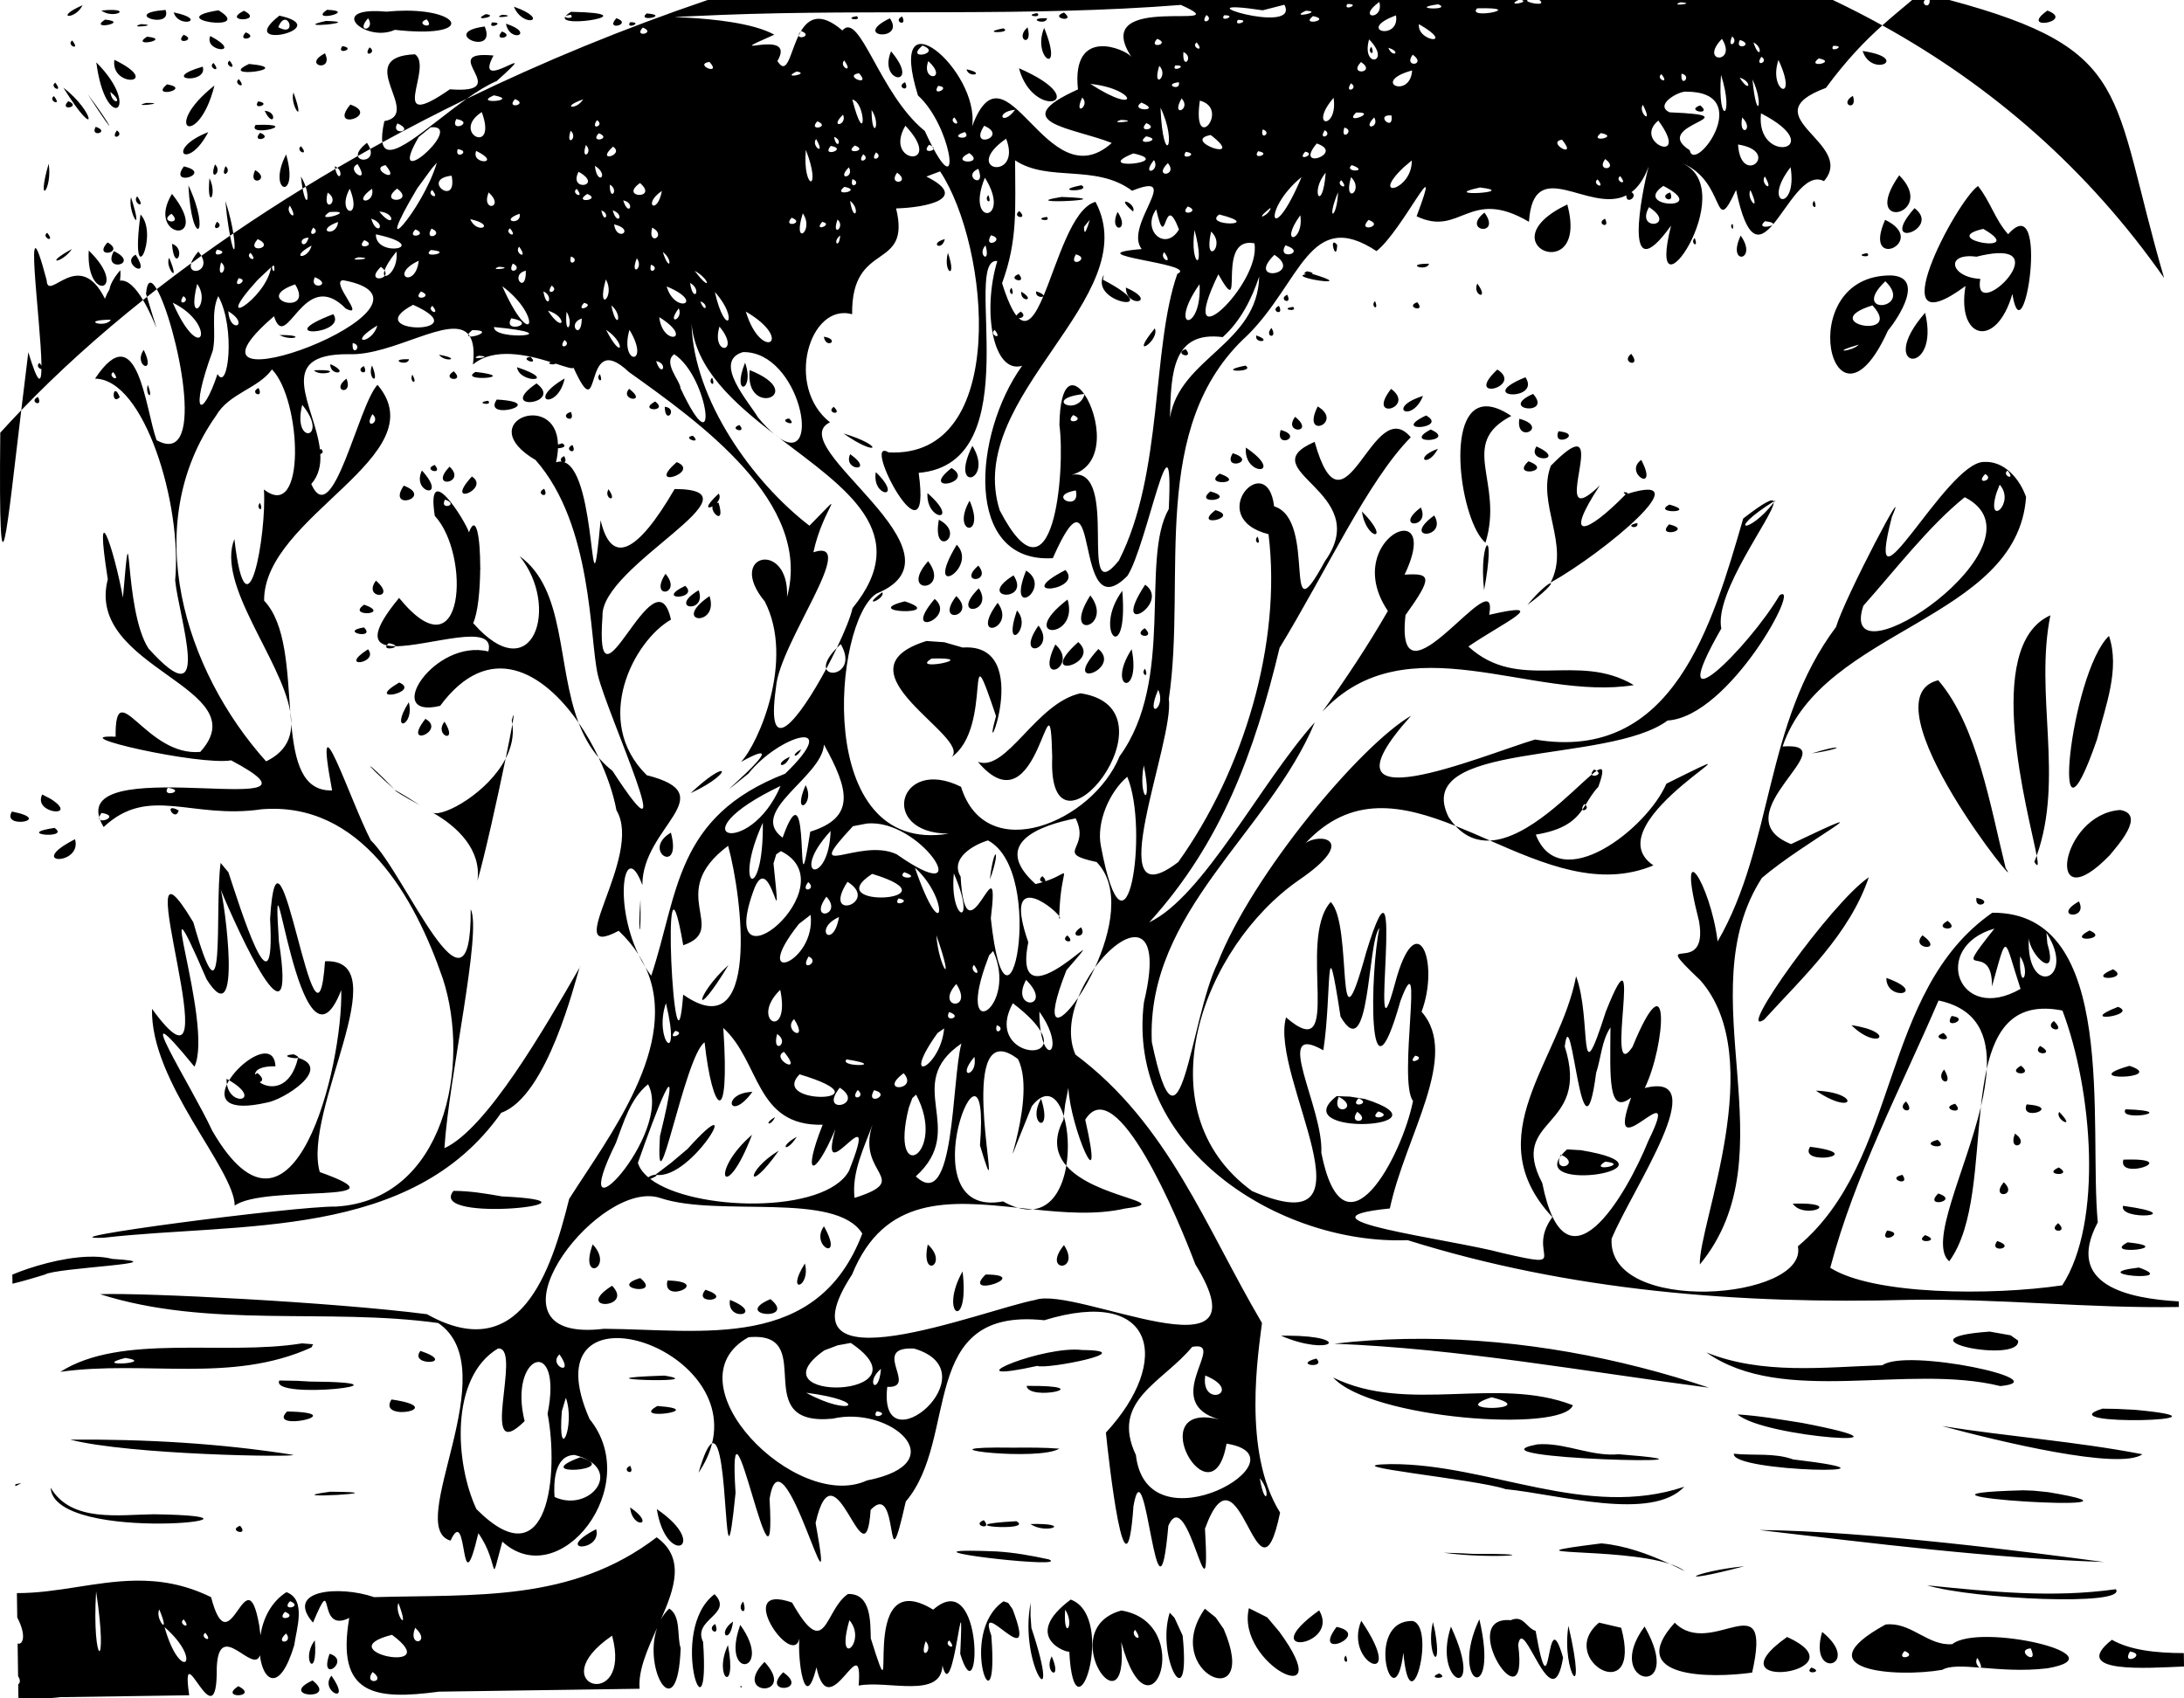 <?xml version="1.0" encoding="UTF-8" standalone="no"?>
<!-- Created with Inkscape (http://www.inkscape.org/) -->

<svg
   xmlns:dc="http://purl.org/dc/elements/1.1/"
   xmlns:cc="http://creativecommons.org/ns#"
   xmlns:rdf="http://www.w3.org/1999/02/22-rdf-syntax-ns#"
   xmlns:svg="http://www.w3.org/2000/svg"
   xmlns="http://www.w3.org/2000/svg"
   xmlns:sodipodi="http://sodipodi.sourceforge.net/DTD/sodipodi-0.dtd"
   xmlns:inkscape="http://www.inkscape.org/namespaces/inkscape"
   width="900"
   height="700"
   viewBox="0 0 900 700"
   id="svg2"
   version="1.1"
   inkscape:version="0.91 r13725"
   sodipodi:docname="fifi-drawing.svg">
  <defs
     id="defs4" />
  <sodipodi:namedview
     id="base"
     pagecolor="#ffffff"
     bordercolor="#666666"
     borderopacity="1.0"
     inkscape:pageopacity="0.0"
     inkscape:pageshadow="2"
     inkscape:zoom="0.35555425"
     inkscape:cx="-125.36358"
     inkscape:cy="686.24247"
     inkscape:document-units="px"
     inkscape:current-layer="layer1"
     showgrid="false"
     inkscape:window-width="1366"
     inkscape:window-height="705"
     inkscape:window-x="-8"
     inkscape:window-y="-8"
     inkscape:window-maximized="1"
     units="px" />
  <g
     inkscape:label="Layer 1"
     inkscape:groupmode="layer"
     id="layer1"
     transform="translate(0,-352.362)">
    <path
       style="fill:#000000"
       d="m 291.623,352.362 c -34.326,11.655 -67.667,25.342 -99.338,40.734 -15.973,11.296 -33.071,28.044 -34.709,17.92 -1.675,0.917 -3.355,1.829 -5.018,2.755 1.59,4.83 -4.522,5.508 -5.064,2.862 -2.844,1.612 -5.675,3.232 -8.482,4.871 2.724,2.182 0.527,6.319 -0.828,0.49 -4.118,2.412 -8.191,4.854 -12.227,7.323 1.771,5.367 0.203,8.696 -1.254,0.767 -9.774,6.006 -19.296,12.175 -28.545,18.496 1.148,7.266 0.296,9.711 -1.357,0.927 -3.993,2.743 -7.943,5.509 -11.83,8.307 3.726,6.542 -5.712,8.488 -4.215,3.073 -4.799,3.514 -9.526,7.063 -14.15,10.657 7.916,13.604 21.409,74.097 -0.064,62.263 -4.599,-12.409 -7.682,-52.097 -25.375,-25.377 20.359,0.143 35.941,51.954 33.012,83.094 1.441,14.996 16.089,58.208 -10.982,28.124 -10.469,-16.129 -6.736,-65.391 -10.539,-20.952 -3.923,-21.405 -11.978,-43.81 -6.234,-7.6 -9.623,36.982 62.27,44.508 38.107,71.169 -22.526,2.073 -35.139,-32.811 -34.889,-6.263 -22.835,-1.001 34.529,11.998 47.609,9.746 49.198,26.1 -62.01,-3.254 -54.365,23.454 0.096,-0.451 0.388,-1.036 0.963,-1.782 6.777,1.087 0.947,3.906 -0.629,2.819 0.356,0.936 0.847,1.931 1.484,2.999 18.658,-17.497 36.127,-3.048 65.146,-7.331 40.981,-3.311 63.121,36.333 74.625,69.783 11.645,35.551 0.8,91.293 -43.961,93.971 -16.608,-0.277 -123.98,13.822 -95.791,12.848 56.157,-6.447 126.81,1.146 163.822,-51.508 19.011,-6.68 30.482,-54.384 32.281,-59.815 -14.403,24.967 -38.235,66.463 -55.687,74.41 1.88,-29.643 15.557,-89.159 10.832,-98.512 0.352,53.233 -26.965,-14.737 -41.18,-28.39 -8.359,-16.082 -24.099,-64.069 -15.936,-20.551 -12.373,0.368 -15.373,-12.042 -16.811,-27.413 -0.074,6.434 -2.915,11.806 -10.385,15.433 -33.598,-37.434 -52.34,-97.43 -20.701,-142.36 5.41,-9.442 17.345,-11.157 23.123,-19.173 12.195,12.483 14.208,63.314 -3.32,49.472 1.222,18.351 -7.047,64.708 -12.176,20.436 -7.488,18.711 19.278,49.43 23.029,71.22 -1.274,-17.022 -1.686,-36.275 -10.773,-45.825 -0.298,-34.953 71.608,-59.583 46.727,-88.966 -7.927,8.378 -18.514,60.706 -27.289,40.902 3.099,-3.551 3.971,-7.818 3.725,-12.369 0.795,-0.182 1.635,-1.053 0.189,-2.132 -0.132,0.133 -0.221,0.248 -0.326,0.367 -2.035,-18.031 -19.323,-39.604 11.76,-39.385 18.227,0.77 42.128,-16.597 49.375,-8.196 0.191,-0.409 0.685,-0.969 1.594,-1.718 8.512,-0.008 1.388,2.966 -0.973,2.61 1.403,2.288 1.922,5.955 1.271,11.561 8.747,-7.308 22.769,-3.883 32.059,-1.002 -2.075,0.663 1.379,1.372 1.963,0.617 4.221,1.355 7.108,2.37 7.428,1.691 12.273,26.923 2.977,-17.039 22.818,1.782 29.042,20.748 75.786,53.81 65.172,92.712 1.016,-23.578 -25.403,-17.801 -9.201,1.827 12.511,24.175 -2.747,58.902 -9.787,66.169 27.865,-15.464 -23.24,26.114 3.049,4.818 12.942,-16.138 39.456,-23.467 15.16,0.031 -45.533,17.658 -43.896,49.389 -55.189,83.275 -0.843,-1.119 -1.617,-2.28 -2.354,-3.459 14.584,31.724 -15.137,69.674 -31.473,95.459 -7.482,30.18 -20.311,68.993 -58.617,47.492 -38.768,-4.962 -116.344,-8.916 -134.699,-8.25 44.887,14.296 93.71,5.55 139.394,11.899 28.245,19.364 -14.279,84.154 5.045,89.68 7.375,-16.123 3.741,29.518 11.465,-3.061 9.038,12.818 4.265,23.936 9.879,3.471 23.66,21.671 58.421,-22.898 35.934,-50.536 -25.178,-57.357 60.936,-31.873 50.488,10.06 7.293,-2.94 4.583,71.053 9.686,20.366 -3.567,-55.867 17.127,57.232 14.016,2.548 5.174,-32.989 28.448,62.046 18.963,9.867 8.029,-35.419 20.429,27.399 22.691,-5.396 12.258,-13.106 5.655,35.784 14.471,-3.43 22.269,-26.159 4.475,-80.342 57.088,-74.724 45.919,-14.111 52.712,16.79 25.385,46.309 1.088,11.004 8.249,74.736 11.363,30.236 5.048,-28.258 9.791,60.224 14.367,8.184 8.149,-18.694 17.715,46.837 15.1,1.173 14.461,-39.677 21.7,38.104 30.949,-6.628 -15.768,-25.114 -8.811,-66.753 -7.467,-78.137 -23.247,-39.501 -38.514,-82.009 -76.857,-110.622 -3.111,-7.034 -2.029,-15.566 1.123,-23.497 -7.928,11.658 -14.609,13.469 -4.824,-11.321 23.902,-27.572 -23.365,26.221 -15.736,-11.475 -10.565,-30.369 9.866,-14.891 12.75,-10.745 0.646,-22.899 6.534,-18.435 -5.76,-14.38 0.189,-0.365 -0.025,-1.039 -1.176,-2.134 -1.78,1.324 -0.725,2.301 0.236,2.45 -0.928,0.281 -1.944,0.553 -3.064,0.812 -18.639,-16.773 1.813,-24.182 16.529,-27.076 6.37,12.884 -9.451,14.08 8.633,18.002 10.022,10.247 6.019,28.862 -0.641,43.41 11.766,-16.077 28.758,-21.514 20.16,14.324 -7.569,59.679 55.545,100.123 108.658,98.12 66.872,20.98 136.968,26.483 206.644,24.589 36.987,-0.629 74.299,3.59 111.164,2.944 l -0.033,-2.302 c -20.576,-1.175 -47.283,-6.539 -33.377,-32.589 -3.796,-39.899 8.853,-128.078 -43.496,-127.597 -46.561,32.51 -37.533,101.872 -80.084,137.479 4.318,22.133 -78.57,28.668 -76.779,-3.106 8.549,-20.625 42.498,-69.406 13.674,-62.126 8.629,-17.802 10.804,-55.564 -5.062,-16.94 -12.072,17.991 5.474,-55.964 -10.982,-14.568 -11.853,37.033 -5.623,3.249 -12.254,-14.554 -6.661,35.102 -41.13,65.711 -9.789,99.254 -11.336,15.514 9.248,21.705 -20.455,14.841 -21.979,-5.933 -89.968,-14.006 -46.504,-18.404 6.377,-30.001 29.066,-63.04 13.068,-81.073 7.744,-20.76 -2.173,-44.74 -10.969,-11.596 -11.604,43.034 5.429,-69.219 -11.803,-13.041 -13.242,48.123 -5.264,-11.446 -14.684,-20.594 -14.171,15.814 5.986,68.649 -18.393,47.561 -6.958,24.223 40.297,94.981 -13.977,71.595 -45.749,-33.43 -20.07,-100.9 19.309,-128.218 24.77,-16.92 8.589,-19.503 2.707,-15.202 18.805,-20.152 39.813,-15.866 61.791,-7.098 -0.967,-1.044 -1.906,-2.221 -2.809,-3.578 -15.798,-31.814 65.593,-21.633 90.217,-39.861 25.638,-1.625 55.609,-57.65 46.158,-51.647 -12.677,21.592 -49.151,57.566 -24.035,13.75 -2.923,-15.052 21.379,-46.257 21.611,-51.936 -10.087,13.069 -20.369,12.426 -0.041,-0.453 -0.441,-1.406 -3.917,0.362 -12.525,7.009 -12.729,43.862 -28.884,100.723 -85.777,91.108 -22.177,6.663 -92.876,36.664 -51.074,-9.824 -20.78,12.081 -65.365,65.114 -79.791,102.044 -11.329,23.157 -15.354,88.452 -27.078,32.429 -2.369,-53.721 48.334,-86.38 67.168,-131.747 -22.271,24.797 -45.843,71.831 -68.217,82.424 29.838,-32.798 43.461,-70.505 53.705,-113.109 19.319,-31.7 36.448,-68.999 54.049,-86.787 -15.769,-18.852 -27.227,45.859 -39.602,1.886 -27.178,11.779 24.828,20.431 4.246,49.162 -18.225,33.692 -2.836,-17.074 -20.951,-22.586 -2.82,-24.125 -29.14,4.647 -2.303,11.487 5.539,44.876 -10.296,97.494 -37.207,135.121 -33.137,25.263 -1.38,-50.03 -3.891,-67.173 7.47,-49.779 -8.847,-112.389 32.506,-150.015 22.006,-21.939 25.557,-52.816 53.096,-34.623 10.682,-8.364 27.981,-45.007 16.525,-14.353 18.199,8.768 21.55,-12.294 46.297,2.282 1.836,-28.185 24.741,-3.161 40.133,-10.896 -0.183,4.075 5.107,0.375 2.121,-1.318 2.729,-2.054 5.147,-5.399 7.072,-10.577 -2.842,10.552 -11.171,52.722 9.23,24.358 -11.029,43.704 29.724,-14.816 4.482,-25.77 18.596,7.51 12.653,31.801 22.311,11.075 4.535,21.842 9.578,20.817 15.146,14.304 -0.948,1.056 -6.816,1.644 -3.186,-1.439 2.979,0.366 3.603,0.938 3.205,1.417 6.33,-7.416 13.341,-21.895 21.061,-17.931 13.566,-15.712 -30.769,-26.773 0.793,-38.412 8.699,-11.841 16.352,-19.591 23.252,-25.768 -6.675,-3.691 -13.473,-7.174 -20.381,-10.462 l -120.92,0 c 3.661,3.075 -7.072,0.796 -4.779,0 l -2.57,0 c 3.471,0.969 -6.802,2.772 -1.334,0 l -334.078,0 z m 484.062,10.462 c 45.093,24.933 84.679,59.173 116.117,104.109 -22.38,-76.535 -11.955,-94.04 -88.48,-114.572 l -8.133,0 c 0.231,3.813 -3.696,1.982 -1.992,0 l -5.227,0 c -3.821,3.238 -7.901,6.538 -12.285,10.462 z m -44.797,196.222 c 0.039,0.124 0.048,0.28 0.041,0.453 0.255,-0.33 0.51,-0.627 0.764,-0.974 -0.296,0.184 -0.521,0.342 -0.805,0.521 z M 599.787,692.772 c 4.279,4.617 9.149,6.297 14.229,6.036 -4.779,-2.091 -9.527,-4.161 -14.229,-6.036 z m 14.229,6.036 c 22.149,9.69 44.991,19.583 67.334,10.23 -26.475,-17.941 56.697,-59.169 5.35,-33.668 -8.104,18.748 -43.99,46.5 -53.809,20.985 11.662,-1.912 16.108,-5.893 19.203,-10.302 -0.217,-0.351 -0.122,-1.07 0.744,-2.337 0.211,0.135 0.381,0.27 0.523,0.404 1.578,-2.514 3.011,-5.082 5.287,-7.43 2.559,-7.069 1.983,-8.364 -0.68,-6.628 2.422,1.525 -1.481,2.72 -2.039,1.542 -8.085,6.746 -26.008,26.388 -41.914,27.205 z m 41.914,-27.205 c 0.779,-0.65 1.453,-1.16 2.039,-1.542 -0.28,-0.176 -0.616,-0.357 -1.082,-0.539 -0.966,1.024 -1.146,1.683 -0.957,2.081 z m -2.568,12.516 c -0.407,0.649 -0.821,1.297 -1.268,1.933 0.514,0.828 2.825,-0.467 1.268,-1.933 z M 451.252,751.074 c -2.72,3.716 -5.168,7.98 -6.947,12.457 2.341,-3.442 4.779,-7.722 6.947,-12.457 z m -14.758,-21.084 c -0.009,0.323 -0.03,0.586 -0.037,0.919 0.525,0.084 0.471,-0.296 0.037,-0.919 z m -143.066,217.293 c -1.428,0.576 -3.236,4.079 -5.564,12.065 2.808,-4.13 4.593,-8.166 5.564,-12.065 z m -27.416,-196.215 c -0.835,-1.816 -1.819,-3.612 -2.955,-5.384 0.872,1.834 1.862,3.635 2.955,5.384 z m -2.955,-5.384 c -10.447,-21.984 -5.571,-48.006 1.652,-28.544 -0.03,-24.145 33.798,-37.187 1.83,-45.269 -22.749,-22.363 -5.294,-55.465 9.953,-64.118 -6.526,-29.938 -31.64,45.009 -28.211,-1.47 -0.804,-20.881 68.108,-52.236 29.727,-52.371 -15.883,27.345 -26.238,31.212 -30.496,12.867 -4.616,49.269 -1.163,-19.069 -14.965,-23.905 0.52,-0.171 0.793,-0.89 -0.055,-2.536 -1.775,0.837 -1.605,1.802 -1.01,2.282 -0.739,-0.078 -1.522,0.017 -2.355,0.306 0.49,-2.146 0.74,-4.073 0.811,-5.822 1.821,-0.066 3.883,-0.687 1.822,-2.024 -0.731,0.175 -1.319,0.34 -1.822,0.494 -0.586,-22.587 -35.667,-9.159 -9.221,6.401 23.588,26.775 22.14,73.466 25.635,88.525 3.789,16.137 36.119,85.851 6.037,39.566 -2.14,-1.654 -4.002,-3.488 -5.676,-5.441 3.517,7.428 6.073,15.001 7.32,21.689 11.332,18.921 -23.872,62.872 0.926,49.683 3.296,3.13 5.968,6.365 8.098,9.685 z m -16.344,-81.057 c -2.36,-4.983 -5.153,-9.894 -8.299,-14.431 1.999,5.276 4.648,10.172 8.299,14.431 z m -8.299,-14.431 c -9,-23.749 -5.237,-54.998 -24.326,-68.629 16.898,20.604 5.593,55.702 -19.111,27.603 1.914,-3.981 2.834,-13.386 2.906,-22.111 0.087,-0.187 0.11,-0.5 0.01,-0.994 0.009,-12.065 -1.636,-22.348 -4.641,-14.304 -1.393,-4.574 -17.836,-31.013 -14.082,-6.774 14.843,15.902 12.448,67.095 -14.711,33.813 -11.044,13.358 -10.573,18.293 -5.078,19.55 0.172,-0.257 0.415,-0.544 0.834,-0.896 2.098,0.395 2.77,0.855 2.723,1.249 13.714,0.072 41.547,-10.208 38.312,2.165 -22.368,-5.453 -43.93,28.207 -19.877,22.418 20.141,-27.184 42.355,-14.269 57.041,6.911 z m -75.477,-31.494 c -1.337,-0.007 -2.528,-0.119 -3.555,-0.353 -1.279,1.907 3.435,1.345 3.555,0.353 z m 30.686,-127.657 c -0.194,-0.317 -0.393,-0.626 -0.621,-0.89 -0.255,0.549 0.059,0.806 0.621,0.89 z m -74.008,154.712 c 0.126,1.69 0.277,3.338 0.43,4.972 0.018,-1.596 -0.134,-3.256 -0.43,-4.972 z M 238.827,751.185 c 0.087,-0.151 0.193,-0.332 0.279,-0.482 0.003,-0.295 -0.112,-0.023 -0.279,0.482 z M 41.219,690.238 c -0.135,-0.356 -0.237,-0.699 -0.334,-1.037 -0.108,0.506 0.042,0.835 0.334,1.037 z M 64.606,471.543 c -2.178,-3.743 -3.937,-3.955 -4.426,1.886 0.183,0.619 0.224,0.72 0.395,1.292 1.341,-1.061 2.675,-2.124 4.031,-3.178 z m -4.031,3.178 c -0.548,0.433 -1.092,0.868 -1.637,1.302 5.62,9.39 8.151,20.556 1.637,-1.302 z m -1.637,1.302 c -2.706,-4.522 -6.096,-8.512 -9.477,-7.981 0.165,-1.242 0.235,-2.665 0.127,-4.336 -3.024,3.512 -4.224,6.18 -4.463,7.918 -0.643,1.034 -1.274,2.299 -1.887,3.858 -10.749,-21.676 -23.568,1.892 -24.023,-7.663 -10.118,-38.265 -2.286,17.143 -2.123,35.246 -0.188,-0.317 -0.427,-0.673 -0.783,-1.119 -1.621,1.103 -0.039,2.518 0.773,2.546 -0.11,6.067 -1.43,6.212 -5.412,-6.962 -0.985,7.966 -1.937,15.937 -2.906,23.905 C 23.838,505.774 40.658,490.594 58.938,476.023 Z m -50.174,45.413 c -2.954,3.069 -5.832,6.159 -8.65,9.263 -0.824,80.308 2.905,38.028 8.65,-9.263 z M 78.756,460.886 c 1.401,-1.026 2.799,-2.054 4.215,-3.073 -0.317,-0.556 -0.724,-1.144 -1.246,-1.765 -1.742,2.014 -2.63,3.611 -2.969,4.838 z m 16.045,-11.38 c 0.451,-0.31 0.905,-0.618 1.357,-0.927 -0.564,-3.571 -1.596,-8.258 -3.277,-13.379 l 0.619,6.034 c 0.47,3.484 0.905,6.168 1.301,8.272 z m 29.902,-19.423 c 0.417,-0.256 0.836,-0.511 1.254,-0.767 -0.436,-1.323 -1.064,-2.76 -1.959,-4.19 0.221,2.006 0.461,3.628 0.705,4.957 z m 13.48,-8.09 c 0.277,-0.162 0.551,-0.328 0.828,-0.49 -0.299,-0.239 -0.637,-0.463 -1.062,-0.638 0.073,0.421 0.154,0.781 0.234,1.128 z m 9.311,-5.361 c 1.685,-0.955 3.367,-1.916 5.064,-2.862 -0.246,-0.748 -0.672,-1.593 -1.338,-2.544 -3.113,2.408 -3.967,4.232 -3.727,5.406 z m 10.082,-5.617 c 11.317,-6.195 22.893,-12.177 34.709,-17.92 4.329,-3.061 8.575,-5.723 12.406,-7.337 21.05,-18.911 -10.503,6.559 -1.322,-10.517 -24.378,-2.367 9.665,16.052 -17.979,13.929 -26.757,18.545 -6.519,-9.039 -14.379,-14.439 -26.404,1.132 3.606,24.674 -12.627,27.556 -0.889,4.001 -1.116,6.829 -0.809,8.727 z m 410.824,-57.849 c 2.079,7.777 -9.787,7.047 0,0 z m 124.127,0.148 c 7.315,0.415 -5.277,1.873 0,0 z m -137.322,0.691 c 6.018,-0.11 -2.033,3.268 0,0 z m 37.484,0.117 c 6.239,2.665 -13.289,1.879 0,0 z m -63.414,0.189 c 6.934,13.22 -46.649,-3.405 -8.934,2.296 l 8.934,-2.296 z m -42.637,0.086 c 25.81,11.591 -38.497,-6.115 -20.414,21.367 -2.584,-3.209 -24.787,-12.745 -22.012,13.449 -30.41,13.706 -1.794,15.796 13.936,22.07 -26.919,24.147 -43.53,-44.501 -57.543,-6.848 3.271,-23.074 -35.856,-56.221 -22.32,-12.729 13.563,12.313 17.845,43.242 6.443,22.035 -0.443,1.237 -4.839,1.47 -1.83,-1.714 0.593,0.232 0.989,0.458 1.287,0.679 -0.932,-1.791 -1.952,-3.869 -3.082,-6.349 -18.755,-15.185 -26.788,-49.714 -33.978,-41.452 -9.125,-7.826 -13.984,-4.887 -17.098,0.347 0.035,-0.039 0.052,-0.069 0.09,-0.109 4.697,1.833 -0.808,3.549 -1.023,1.886 -3.579,7.291 -4.695,16.891 -8.736,10.507 8.536,-14.493 -26.445,0.264 -1.283,-10.88 -17.792,-9.854 -68.18,-5.972 -21.588,-8.16 62.998,-2.44 126.359,0.873 189.152,-4.1 z m -157.545,12.633 c 0.298,-0.607 0.598,-1.212 0.934,-1.777 -0.735,0.806 -0.984,1.386 -0.934,1.777 z m 55.092,45.677 c 0.185,0.356 0.365,0.705 0.543,1.035 0.107,-0.298 -0.029,-0.654 -0.543,-1.035 z M 34.02,354.506 c -12.329,5.457 -2.955,6.239 0,0 z m 177.75,0.609 c 3.756,9.154 15.632,5.55 0,0 z m 400.455,0.638 c 14.955,0.139 -7.94,4.695 -3.516,0.035 1.353,-0.034 2.519,-0.044 3.516,-0.035 z m -477.494,0.652 c -7.866,5.469 13.249,0.487 0,0 z m -66.504,0.051 c -19.021,1.417 2.974,8.405 0,0 z m -22.227,0.006 c -1.09,-0.004 -2.481,0.064 -4.232,0.236 4.548,3.411 11.859,-0.204 4.232,-0.236 z m 44.049,0.148 c -24.001,3.719 15.394,9.361 0,0 z m 753.673,0.1 c -12.314,8.737 11.691,4.474 0,0 z m -676.478,0.045 c -2.451,0.002 -5.111,0.128 -7.965,0.406 -2.379,-0.214 -4.392,-0.273 -6.072,-0.209 -16.241,0.617 -1.596,12.729 9.521,7.711 32.234,3.604 28.209,-7.926 4.516,-7.909 z m 370.863,0.037 c 8.001,0.294 -7.642,3.559 0,0 z m -437.609,0.004 c -9.693,4.905 8.949,4.466 0,0 z m 134.828,0.435 c -1.198,0.715 -1.905,1.301 -2.277,1.798 0.253,-0.194 0.885,-0.398 2.16,-0.576 1.674,1.759 -2.468,1.393 -2.293,0.734 -3.198,5.119 35.015,-1.341 2.41,-1.956 z m -163.746,0.246 c 2.039,6.912 14.657,2.995 0,0 z m 366.881,0.051 c -6.594,2.317 5.417,4.436 0,0 z m -10.996,0.246 c -6.194,0.863 2.27,2.388 0,0 z m -160.98,0.121 c -4.431,3.841 10.06,0.826 0,0 z m -66.248,0.279 c -6.841,3.284 6.145,0.895 0,0 z m 6.73,0.285 c -5.278,1.873 7.315,0.421 0,0 z m 290.181,0.088 c 3.506,2.239 -3.097,4.533 0,0 z m 7.252,0.121 c 6.018,-0.109 -2.033,3.268 0,0 z m 70.881,0.037 c 1.694,10.732 -16.981,6.252 0,0 z m -460.152,0.109 c -19.178,15.03 23.728,5.193 0,0 z m 425.941,0.18 c 7.988,1.599 -5.547,4.269 0,0 z m -187.93,0.041 c -6.187,0.865 2.272,2.387 0,0 z m 18.619,0.103 c -4.175,1.975 2.41,4.675 0,0 z m -117.746,0.722 c -5.12,5.532 7.028,2.464 0,0 z m 175.928,0.008 c -6.745,0.187 1.114,3.138 1.551,0 -0.586,-0.015 -1.101,-0.013 -1.551,0 z m -278.258,0.006 c 3.403,5.121 -5.602,6.324 0,0 z m 215.035,0.029 c -16.347,7.892 6.657,9.777 0,0 z m -190.898,0.424 c 3.923,4.579 -5.478,2.015 0,0 z m -132.508,0.115 c -7.309,4.669 10.647,1.092 0,0 z m 74.047,0.045 c 2.473,-0.159 3.612,6.551 -2.691,3.081 0.895,-2.211 1.867,-3.028 2.691,-3.081 z m 392.732,0.082 c 6.018,-0.109 -2.033,3.268 0,0 z m -375.765,0.422 c -15.746,3.518 16.894,0.41 0,0 z M 259.629,361.53 c -2.033,3.268 6.018,-0.11 0,0 z m -56.879,0.09 c -2.033,3.268 6.018,-0.11 0,0 z m 5.744,0.508 c 1.639,8.336 12.429,4 0,0 z m -150.416,0.189 c -6.358,1.915 8.818,0.407 0,0 z m 526.65,0.006 c 15.741,9.046 -0.933,7.352 0,0 z m -384.99,0.957 c -19.46,2.602 5.395,12.866 0,0 z m 223.699,0.342 c -5.62,4.979 2.427,8.741 0,0 z m -158.545,0.1 c 5.853,2.284 -4.154,4.396 0,0 z m 165.389,0.143 c -5.2,12.566 8.509,20.932 0,0 z m -16.791,0.18 c -10.772,2.045 4.111,2.129 0,0 z m -206.613,1.296 c -4.154,4.396 5.853,2.284 0,0 z m -105.607,0.355 c -4.154,4.396 5.853,2.284 0,0 z m -25.596,0.994 c -4.154,4.396 5.853,2.284 0,0 z m 10.982,0.515 c -2.841,6.86 14.352,7.651 0,0 z m 627.136,0.172 c 3.083,2.446 -2.525,5.754 0,0 z m -653.214,0.105 c -7.308,4.668 10.647,1.086 0,0 z m 416.295,0.875 c 5.853,2.284 -4.154,4.396 0,0 z m 232.713,0.019 c 6.58,10.345 -9.767,10.161 0,0 z m -145.406,0.228 c 9.629,9.732 -3.404,12.264 0,0 z m 152.834,0.221 c 6.313,2.096 -2.57,4.689 0,0 z M 29.756,369.052 c -2.75,1.871 3.742,4.673 0,0 z m 692.836,0.775 c 4.331,2.237 2.467,7.792 0,0 z m -229.449,0.029 c 3.742,4.673 -2.75,1.871 0,0 z M 380.155,371.137 c 8.639,3.178 -7.783,6.543 0,0 z m 375.297,0.121 c 6.018,-0.109 -2.033,3.268 0,0 z m -614.386,0.107 c -2.81,3.976 6.144,0.951 0,0 z m 424.086,0.275 c -2.17,2.052 1.852,4.592 0,0 z m -412.865,0.234 c -3.097,4.533 3.506,2.239 0,0 z m 419.803,0.168 c 5.588,1.73 1.887,4.426 0,0 z m 195.48,1.341 c 3.604,11.182 20.149,2.936 0,0 z m -400.377,0.129 c -5.575,13.383 12.783,15.133 0,0 z m 120.469,0.297 c 4.667,2.031 -0.572,8.01 0,0 z m -353.744,0.525 c -9.759,5.087 3.848,8.043 0,0 z m 448.246,0.558 c 6.109,4.374 -4.136,5.596 0,0 z m 143.674,0.865 c 3.506,2.235 -3.097,4.531 0,0 z m 23.633,0.666 c 7.988,1.599 -5.547,4.269 0,0 z m -702.341,0.593 c -1.736,11.878 20.589,10.007 0,0 z m 685.752,0.059 c 8.556,18.476 -4.401,13.099 0,0 z m -385,0.184 c 4.217,5.956 -2.429,2.609 0,0 z m -253.267,0.092 c -2.75,1.871 3.742,4.673 0,0 z m 287.92,0.193 c 8.574,7.844 -3.169,8.761 0,0 z m -90.184,0.318 c 5.457,6.003 -6.864,1.126 0,0 z m 268.51,0.064 c 6.701,4.478 -5.581,5.828 0,0 z m -521.175,0.135 c 3.914,30.082 19.403,19.496 0,0 z m 48.295,0.256 c -2.75,1.871 3.742,4.673 0,0 z m 14.66,0.404 c -13.966,6.434 20.418,1.913 0,0 z m 381.697,0.595 c 6.018,-0.11 -2.033,3.268 0,0 z m -6.623,0.187 c 4.158,4.157 -3.191,10.295 0,0 z m -394.189,0.33 c -18.589,5.409 2.419,7.422 0,0 z m 336.371,0.656 c 5.956,22.054 31.917,13.87 0,0 z m -21.602,0.437 c 0.787,3.813 8.376,1.741 0,0 z m 183.615,0.465 c -0.695,12.013 -17.488,4.806 0,0 z m -253.652,0.449 c 6.137,0.891 -6.841,3.282 0,0 z m 25.721,0.697 c 5.457,6.003 -6.864,1.126 0,0 z m 338.957,0.184 c 4.58,0.967 -0.59,6.257 0,0 z m -8.273,0.201 c 3.742,4.673 -2.75,1.871 0,0 z m 24.547,0.293 c 5.757,18.09 -1.61,21.57 0,0 z m 7.67,1.15 c 5.182,1.449 4.354,6.91 0,0 z m -618.459,0.615 c -2.75,1.871 3.742,4.673 0,0 z m 623.74,0.146 c 4.839,9.783 1.803,18.695 0,0 z m -236.361,1.117 c 0.9,4.035 -6.894,0.825 0,0 z m -112.855,0.004 c -4.174,1.97 2.41,4.674 0,0 z m -350.174,0.189 c -2.75,1.871 3.742,4.673 0,0 z m 533.961,0.271 c 3.506,2.239 -3.097,4.533 0,0 z m -107.396,0.236 c 19.442,2.076 20.897,13.602 0,0 z m -380.513,0.178 c -7.308,6.015 10.619,1.917 0,0 z m 19.549,0.478 c -22.531,17.882 -6.639,26.531 0,0 z m 298.234,0.146 c 5.956,0.62 -3.193,4.871 0,0 z m -360.506,0.75 c 14.758,23.611 13.013,9.854 0,0 z m 668.75,1.644 c 28.803,-0.004 3.406,34.298 1.467,24.147 -17.122,-10.879 27.689,-14.127 -8.297,-15.63 -6.125,-2.872 2.631,-8.126 6.193,-8.508 0.237,-0.025 0.451,-0.03 0.637,-0.01 z m -649.38,0.113 c 6.026,4.696 0.593,5.542 0,0 z m 75.459,0.234 c -1.694,5.213 5.357,14.793 0,0 z m -84.838,0.644 c 13.906,21.493 9.827,12.829 0,0 z m 167.445,0.523 c 11.196,2.167 -9.283,3.935 0,0 z m 560.004,0.201 c -6.065,3.676 2.229,6.64 0,0 z m -741.326,0.117 c -2.75,1.871 3.742,4.673 0,0 z m 423.752,0.595 c 3.503,3.306 -3.836,8.333 0,0 z m 103.594,0.113 c 1.899,13.326 -10.623,12.435 0,0 z m -62.641,0.267 c 4.277,4.513 -4.693,8.176 0,0 z m -274.683,0.252 c 5.853,2.29 -4.155,4.397 0,0 z m 28.062,0.119 c -2.814,4.638 -9.689,3.395 0,0 z m 110.924,0.07 c 5.859,1.233 5.575,21.541 0,0 z m 143.219,0.435 c 12.822,3.435 -3.307,22.974 0,0 z M 28.127,394.06 c -4.155,4.397 5.853,2.29 0,0 z m 78.275,0.08 c -2.811,3.973 6.137,0.949 0,0 z m 363.939,0.492 c 9.068,3.771 -5.369,3.675 0,0 z m -410.099,0.15 c -7.424,1.939 10.259,-0.062 0,0 z m 84.123,0.677 c -9.358,11.288 12.699,4.4 0,0 z m 532.631,0.088 c 4.633,8.951 -2.197,3.212 0,0 z m 23.648,0.23 c -6.594,2.317 5.417,4.436 0,0 z m -222.412,0.955 c 7.301,15.069 1.045,25.683 0,0 z m -59.924,0.861 c -5.257,7.127 -8.517,0.905 0,0 z m -59.139,0.107 c 4.159,6.122 0.062,13.133 0,0 z m -250.098,0.334 c 3.67,7.686 5.602,0.336 0,0 z m 89.453,0.515 c 6.761,18.331 -13.129,8.566 0,0 z m 361.81,0.193 c 6.274,0.299 -6.652,5.085 -1.521,0.004 0.6,-0.024 1.103,-0.024 1.521,-0.004 z m 165.35,0.334 c 29.004,14.917 -2.416,21.892 0,0 z m -378.277,0.531 c 1.947,4.546 -5.991,5.807 0,0 z m 224.828,0.31 c 0.333,-0.025 0.72,-0.025 1.168,0.008 1.045,6.705 -6.167,0.373 -1.168,-0.008 z m -178.967,0.832 c 3.742,4.673 -2.75,1.871 0,0 z m 173.029,0.006 c 2.505,4.474 -5.421,5.432 0,0 z m 151.641,0.029 c 5.238,5.183 -1.661,8.475 0,0 z m -529.92,0.636 c 7.948,1.321 -2.902,5.954 0,0 z m 273.971,0.359 c 8.818,0.407 -6.358,1.914 0,0 z m -215.996,0.111 c 3.506,2.239 -3.097,4.533 0,0 z m 437.383,0.156 c 13.811,18.862 -10.991,9.054 0,0 z m -346.566,0.316 c 5.853,2.284 -4.154,4.396 0,0 z m 135.566,0.742 c 5.853,2.29 -4.155,4.397 0,0 z m -308.615,0.109 c 7.693,3.327 -3.076,5.286 0,0 z m -55.154,0.574 c -0.931,-0.005 -2.016,0.011 -3.273,0.055 -3.628,5.061 17.233,0.019 3.273,-0.055 z m 264.498,0.389 c 16.686,17.737 -9.395,15.946 0,0 z m 32.463,0.016 c 10.384,4.448 -6.702,10.239 0,0 z m -366.135,0.429 c -2.573,4.686 6.31,2.101 0,0 z m 139.309,0.162 c 11.646,0.386 -20.337,28.34 -6.172,4.014 l 4.906,-3.963 c 0.469,-0.048 0.89,-0.063 1.266,-0.051 z m 375.267,0.146 c 4.65,1.217 -1.91,6.04 0,0 z m -33.65,0.765 c 4.129,1.354 -1.379,4.944 0,0 z m 25.59,0.312 c 3.506,2.239 -3.097,4.533 0,0 z m -497.797,0.105 c -3.097,4.533 3.506,2.239 0,0 z m 187.016,0.113 c 3.297,3.114 -2.314,6.98 0,0 z m 162.475,0.551 c 3.357,3.792 -7.743,2.329 0,0 z m -311.822,0.029 c -18.141,7.15 -8.613,16.452 0,0 z m 21.389,0.303 c -4.154,4.396 5.853,2.284 0,0 z m 552.531,0.094 c 7.988,1.599 -5.547,4.269 0,0 z m -412.982,0.072 c 5.853,2.284 -4.154,4.396 0,0 z m 252.166,0.73 c 15.483,11.964 -12.702,2.303 0,0 z m -26.602,0.537 c 7.982,1.608 -5.549,4.267 0,0 z m -128.609,0.242 c 3.824,1.293 1.086,5.854 0,0 z m 70.904,0.734 c 6.817,17.752 -19.125,13.358 0,0 z m -78.305,0.137 c 4.277,7.444 -2.305,2.903 0,0 z m 307.392,0.285 c 6.974,8.596 -6.836,1.04 0,0 z m -101.094,1.564 c 11.97,3.963 -9.716,11.566 0,0 z m 173.617,0.406 c 18.235,2.929 1.107,17.899 0,0 z M 241.432,412.14 c 3.298,3.113 -2.315,6.974 0,0 z m 110.877,0.185 c 6.032,2.396 -5.19,3.799 0,0 z m -9.957,0.158 c 7.362,1.363 -4.255,5.015 0,0 z m -218.297,0.141 c -2.75,1.871 3.742,4.673 0,0 z m 128.557,0.174 c 5.112,3.462 -7.609,6.929 0,0 z m -64.025,1.027 c 5.892,0.783 -1.377,4.737 0,0 z m 143.492,0.295 c 6.891,17.754 -1.461,16.863 0,0 z M 196.231,414.555 c 11.192,5.523 -2.349,5.886 0,0 z m 322.207,0.133 c 6.143,0.946 -2.808,3.975 0,0 z m 19.432,0.178 c 5.007,0.976 -4.002,4.491 0,0 z m -49.199,0.06 c 6.143,0.946 -2.808,3.975 0,0 z m -127.662,0.248 c 3.506,2.239 -3.097,4.533 0,0 z m 38.398,0.281 c 7,4.93 -8.932,4.377 0,0 z m 67.633,0.139 c 17.872,3.848 -18.078,7.273 0,0 z m -111.34,0.353 c 3.506,2.235 -3.097,4.531 0,0 z m -237.795,0.064 c -8.292,16.009 5.687,19.64 0,0 z m 543.576,1.903 c 6.108,4.38 -4.136,5.596 0,0 z m -185.932,0.392 c 2.829,4.706 -5.657,7.045 0,0 z m -57.236,0.135 c 13.668,9.141 33.218,1.316 48.207,12.535 21.504,-8.627 -3.608,14.301 3.943,24.038 -29.172,2.393 24.295,5.996 14.693,10.224 -10.663,30.509 -5.729,82.199 -24.082,118.158 -17.491,21.692 0.912,-38.844 -19.4,-35.345 14.65,-4.148 11.107,-24.527 5.254,-33.098 -2.938,9.352 -17.733,1.691 -0.143,-0.209 -4.371,-6.219 -9.938,-5.812 -10.209,12.758 2.521,18.94 -2.435,77.9 -24.6,35.197 -14.991,-47.278 60.374,-87.614 39.473,-127.148 -9.66,2.566 -15.666,25.049 -21.396,38.684 -0.021,-0.416 -0.788,-1.056 -3.025,-1.806 -0.516,2.277 2.346,2.659 2.922,2.054 -3.258,7.695 -6.434,12.459 -10.148,9.019 1.313,0.011 3.104,-1.005 0.859,-2.737 -1.059,0.713 -1.593,1.268 -1.807,1.695 -1.814,-2.313 -3.761,-6.58 -5.91,-13.392 6.58,-17.843 5.365,-31.122 5.369,-50.626 z m 28.473,96.302 c 0.048,0.068 0.095,0.14 0.143,0.209 0.026,-0.081 0.056,-0.154 0.08,-0.238 -0.083,0.008 -0.141,0.021 -0.223,0.029 z m 134.973,-96.242 c 0.33,12.407 -17.543,16.397 -3.416,2.911 l 3.416,-2.911 z m -401.72,0.892 c -5.904,19.818 -28.275,44.472 -8.105,10.605 l 5.988,-8.182 2.117,-2.423 z m 301.226,0.193 c 4.447,5.361 -6.44,6.272 0,0 z M 20.055,419.816 c -5.328,18.48 1.678,10.797 0,0 z m 127.299,0.182 c 5.777,9.165 -5.379,2.515 0,0 z m -58.766,0.123 c -2.76,7.67 3.483,3.238 0,0 z m 468.445,0.289 c 7.927,2.811 -3.683,3.106 0,0 z m -398.123,0.023 c 6.925,8.425 -7.37,1.325 0,0 z m 86.238,0.269 c 6.206,3.835 0.934,8.657 0,0 z m -152.219,0.139 c -2.525,5.754 3.083,2.446 0,0 z m -17.152,0.107 c -6.672,8.923 12.424,2.835 0,0 z m 662.105,0.324 c 3.019,18.976 -12.434,16.038 0,0 z m -388.076,0.057 c 2.498,4.475 -5.42,5.433 0,0 z m 53.355,0.619 c 3.429,8.865 -7.05,3.074 0,0 z m -297.992,0.519 c -3.459,7.262 6.884,4.082 0,0 z m 282.238,0.531 c 20.46,30.889 28.656,118.459 -21.254,115.815 -11.971,-7.217 18.214,50.194 12.418,8.438 46.242,-3.87 17.544,-88.812 32.404,-87.318 -6.324,20.927 -1.659,46.658 10.223,43.201 -20.178,28.137 -24.2,81.499 12.652,79.283 20.097,-45.504 7.684,30.727 30.754,7.282 8.078,-12.48 19.227,-74.102 17.037,-27.55 -11.866,20.736 2.775,70.342 -20.279,101.921 -11.018,27.113 -55.048,45.627 -65.34,12.574 -25.833,-12.847 -34.224,19.208 -5.068,19.316 -56.176,9.324 -47.478,-87.768 -29.75,-98.942 40.775,-16.712 -39.406,-60.803 -19.182,-70.591 -18.706,-14.803 -8.375,-49.411 9.137,-44.556 -0.411,-30.843 24.477,-17.414 18.111,-43.609 12.588,-0.327 30.493,-4.14 12.473,-13.133 l 5.664,-2.13 z m -148.982,0.16 c 10.612,5.912 -4.435,8.459 0,0 z m 131.268,0.363 c 6.103,4.385 -4.138,5.593 0,0 z m 176.619,0.031 c -1.311,17.05 -6.761,7.948 0,0 z m 236.326,1.056 c -16.742,23.922 16.187,16.237 0,0 z M 186.114,424.773 c 2.603,13.496 -13.175,1.442 0,0 z m 481.547,0.176 c 3.742,4.673 -2.75,1.871 0,0 z m 59.633,0.135 c 4.277,7.444 -2.305,2.903 0,0 z m -190.932,0.238 c -12.756,30.318 -16.692,13.684 0,0 z m 20.379,0.049 c 5.717,5.667 -3.466,11.809 0,0 z m -150.881,0.246 c 11.493,18.245 -8.46,20.558 0,0 z m -319.547,0.205 c -1.267,13.686 3.533,6.928 0,0 z m 264.955,0.377 c 4.129,1.354 -1.379,4.944 0,0 z m 307.103,0.105 c 3.742,4.673 -2.75,1.871 0,0 z m -105.607,0.353 c 3.742,4.673 -2.75,1.871 0,0 z m -289.027,1.15 c 7.884,6.787 -8.902,6.256 0,0 z m -12.426,0.652 c 4.054,2.336 -0.229,7.235 0,0 z m 194.351,0.236 c -13.475,2.694 4.643,2.893 0,0 z m -368.031,0.039 c 1.423,27.219 9.628,20.443 0,0 z m 607.82,0.248 c 20.1,10.401 -13.441,9.081 0,0 z m 129.658,0.053 c -8.95,6.133 -41.59,68.047 -5.145,41.218 -3.779,22.059 12.695,26.209 19.307,3.25 4.582,28.399 15.688,-44.31 -1.732,-24.6 -5.332,-5.861 -7.459,-13.763 -12.43,-19.868 z m -467.135,0.322 c 7.981,1.602 -5.548,4.266 0,0 z m 261.906,0.277 c 17.083,2.032 -18.463,3.967 0,0 z m -446.242,0.459 c 7.913,5.82 -8.362,6.513 0,0 z m -19.504,0.051 c 5.517,13.603 -5.901,10.682 0,0 z m 9.187,0.016 c 1.465,6.676 -8.907,6.293 0,0 z m 84.33,0.043 c 3.742,4.673 -2.75,1.871 0,0 z m -59.533,0.474 c 3.742,4.673 -2.75,1.871 0,0 z m 543.23,0.035 c 4.677,10.464 -2.07,3.447 0,0 z m -448.586,0.344 c -1.927,10.313 -8.198,5.47 0,0 z m 278.633,0.5 c -0.384,11.082 -5.152,12.504 0,0 z m -350.035,0.107 c 7.036,6.363 -3.304,8.44 0,0 z m 486.912,0.023 c -5.632,1.745 2.309,5.425 0,0 z m -553.242,0.051 c 5.588,3.6 -2.345,9.075 0,0 z m -64.164,0.539 c -11.322,18.582 17.265,21.618 0,0 z m 171.129,0.014 c 6.306,2.563 -6.349,4.093 0,0 z m 165.31,0.496 c -2.167,2.053 1.847,4.6 0,0 z m -350.76,0.482 c -2.429,2.609 4.217,5.956 0,0 z m 380.949,0.267 c -21.381,3.397 28.121,0.998 0,0 z M 53.975,433.642 c -1.503,6.068 5.688,17.633 0,0 z m 202.846,1.316 c 5.157,0.96 2.233,7.155 0,0 z m 490.824,0.164 c -2.17,2.052 1.852,4.592 0,0 z m -397.342,0.014 c 4.58,3.539 1.481,9.672 0,0 z m 113.703,0.328 c -0.855,-0.099 -0.712,0.947 2.928,4.076 0.918,-1.927 -1.829,-3.949 -2.928,-4.076 z m 181.857,1.173 c -34.479,16.43 9.318,34.403 0,0 z m -526.414,0.467 c 4.277,7.444 -2.305,2.903 0,0 z m 370.045,0.34 c 5.853,2.29 -4.155,4.397 0,0 z m 190.057,0.287 c 12.005,7.856 -5.895,10.385 0,0 z m -155.971,0.273 c 0.027,2.847 -7.998,6.362 0,0 z m 265.367,0.15 c -15.77,17.837 11.55,8.647 0,0 z m -312.488,0.482 c 4.418,19.515 2.924,-8.854 9.375,8.322 -5.583,9.321 -15.537,0.379 -9.375,-8.322 z m -223.965,0.406 c 5.264,1.846 1.804,6.755 0,0 z m -4.672,0.057 c 3.819,1.296 1.085,5.852 0,0 z m 172.213,0.24 c -3.526,2.63 4.11,3.904 0,0 z m -263.74,0.226 c 6.977,0.329 6.29,7.832 0,0 z m -18.514,0.096 c 8.266,-0.129 -9.122,4.89 -2.01,0.098 0.794,-0.059 1.459,-0.089 2.01,-0.098 z m 322.752,0.018 c -4.062,8.885 5.701,8.502 0,0 z m 151.197,0.305 c -9.844,7.761 7.313,10.06 0,0 z m 225.42,0.131 -0.982,4.426 0.982,-4.426 z M 330.83,440.301 c 4.989,7.305 -4.562,14.223 0,0 z m -116.715,0.154 c 1.072,4.99 -8.785,3.101 0,0 z m -143.461,0.004 c 5.09,4.826 -5.749,3.566 0,0 z m -12.752,0.287 c -4.616,34.525 7.946,8.493 0,0 z m 444.543,0.008 c 19.214,4.885 -7.14,4.974 0,0 z m 33.41,0.316 c 1.579,11.375 -9.238,12.694 0,0 z m -104.471,0.697 c -6.187,0.865 2.272,2.387 0,0 z m -105.131,0.322 c 5.853,2.284 -4.154,4.396 0,0 z m -173.269,0.383 c 6.777,2.298 2.266,7.748 0,0 z m 508.424,0.027 c -4.175,1.975 2.41,4.675 0,0 z m -467.615,0.203 c 11.277,2.424 2.721,6.583 0,0 z m 151.361,0.121 c 3.476,3.24 -2.759,7.667 0,0 z m 431.679,0.139 c -9.665,21.847 18.497,8.909 0,0 z m -327.754,0.002 c -2.428,8.077 -2.219,4.225 -2.393,2.932 l 2.393,-2.932 z m 114.869,0.033 c 7.028,2.464 -5.12,5.532 0,0 z m -474.502,0.759 c -3.097,4.533 3.506,2.239 0,0 z m 249.383,0.055 c 5.013,0.971 -4.001,4.494 0,0 z m -199.512,0.039 c -0.613,6.722 -10.219,3.66 0,0 z m 574.728,0.865 c -1.813,0.227 0.808,4.228 0,0 z m -460.988,0.117 c 9.075,2.199 1.042,7.592 0,0 z m 15.723,1.337 c 6.435,3.428 -2.174,7.984 0,0 z m -139.703,0.006 c 3.506,2.239 -3.097,4.533 0,0 z m 81.105,0.297 c 3.742,4.673 -2.75,1.871 0,0 z m -32.385,0.117 c 5.823,2.271 -3.407,5.691 0,0 z m 639.474,0.109 c 19.095,10.901 -19.498,4.394 0,0 z m -646.105,0.215 c 5.853,2.284 -4.154,4.396 0,0 z m 321.086,0.267 c 4.892,18.242 -2.13,14.815 0,0 z m 241.523,0.219 -0.473,0.357 0.473,-0.357 z m -234.697,0.426 c 6.397,5.88 -3.304,14.837 0,0 z M 19.45,448.296 c -2.75,1.871 3.742,4.673 0,0 z m 135.447,0.636 c 24.003,5.176 -0.238,10.092 0,0 z m 253.467,0.379 c 6.518,1.782 -3.525,6.081 0,0 z m -62.131,0.102 c -0.412,5.898 -3.442,2.609 0,0 z m 371.088,0.062 c -6.014,12.66 7.394,10.443 0,0 z m -590.142,0.828 c -1.77,6.046 -5.497,0.197 0,0 z m 571.193,0.17 c -2.17,2.052 1.852,4.592 0,0 z m -23.758,0.26 0.06,0.613 -0.06,-0.613 z m -568.408,0.17 c 7.942,3.724 -5.596,6.294 0,0 z m 283.144,0.008 c -6.731,1.784 -1.182,5.244 0,0 z m 271.269,0.422 -0.752,6.122 0.752,-6.122 z m -510.49,0.006 c 5.853,2.284 -4.154,4.396 0,0 z m -105.801,0.941 c -6.374,6.838 7.727,4.36 0,0 z m 505.5,0.045 c -0.092,-0.018 -0.171,-0.009 -0.238,0.019 -1.164,0.508 1.227,7.577 1.443,0.947 -0.538,-0.623 -0.93,-0.911 -1.205,-0.966 z m -35.025,0.115 c 0.211,-0.004 0.427,-5.6e-4 0.65,0.012 0.461,0.025 0.951,0.087 1.469,0.187 3.054,16.739 -33.415,51.08 -14.855,12.764 11.143,19.867 -0.536,-12.69 12.736,-12.963 z m -443.918,0.408 c 0.882,12.529 6.246,2.055 0,0 z m 458.847,0.613 c 9.351,3.113 -4.009,6.557 0,0 z m -123.617,0.041 c 2.353,8.134 -3.679,3.893 0,0 z m -277.711,0.076 c -1.649,6.245 -9.602,5.166 0,0 z m 85.543,0.447 c 4.217,5.956 -2.429,2.609 0,0 z m -184.307,0.97 c -12.227,6.67 -4.038,5.973 0,0 z m 59.791,0.262 c 6.143,0.946 -2.808,3.975 0,0 z m 88.09,0.144 c 10.06,0.826 -4.431,3.841 0,0 z m -140.955,0.209 c -1.242,21.979 17.152,16.638 0,0 z m 10.365,0.26 c -5.135,9.096 11.36,5.443 0,0 z m 116.445,0.156 c 0.745,6.653 -3.474,10.682 -4.799,9.972 -1.418,1.988 -7.003,1.54 -1.598,-3.666 0.704,0.528 1.177,1.022 1.482,1.482 0.538,-1.625 1.971,-4.154 4.914,-7.788 z m -4.914,7.788 c -0.411,1.243 -0.304,1.96 0.115,2.185 0.397,-0.556 0.475,-1.297 -0.115,-2.185 z m 114.662,-7.6 c 4.363,3.143 2.895,8.988 0,0 z m 206.646,0.07 c 4.217,5.956 -2.429,2.609 0,0 z m -89.146,0.275 c -2.223,8.388 4.039,11.598 0,0 z m -287.361,0.008 c 3.742,4.673 -2.75,1.871 0,0 z m 721.472,0.129 c 17.563,0.655 -11.79,27.948 -8.678,10.603 -12.31,-0.616 -14.761,-10.885 -1.582,-9.14 3.433,-0.868 6.205,-1.317 8.412,-1.439 0.667,-0.037 1.281,-0.045 1.848,-0.023 z m -55.27,0.012 c -6.187,0.865 2.272,2.387 0,0 z m -326.109,0.474 c 6.514,1.786 -3.528,6.078 0,0 z m -387.443,0.137 c -6.631,3.489 7.049,11.061 0,0 z m 469.265,0.066 c 12.359,8.126 -12.208,11.915 0,0 z m -289.9,0.685 c 4.129,1.354 -1.379,4.944 0,0 z m -87.561,0.328 c 8.818,0.413 -6.358,1.915 0,0 z m -77.992,0.234 c -2.047,3.646 5.064,12.15 0,0 z m 192.703,0.164 c 3.057,4.164 -3.09,7.91 0,0 z m -89.873,1.015 c -1.304,11.863 -12.641,5.962 0,0 z m -81.455,0.683 c 3.808,2.919 -2.257,7.995 0,0 z m 120.228,0.476 c 4.829,2.307 -2.872,5.329 0,0 z m 377.58,0.078 c -10.777,-0.048 -0.951,3.514 0,0 z m -320.637,0.406 c 4.129,1.359 -1.38,4.945 0,0 z m 152.309,0.271 0.367,3.895 -0.367,-3.895 z m -307.652,0.123 c 0.84,5.099 -2.19,-0.175 0,0 z m 92.682,0.472 c 7.308,0.417 -5.279,1.872 0,0 z m -93.893,0.182 c -2.121,13.329 -25.453,27.142 -5.596,5.285 l 5.596,-5.285 z m 104.969,1.425 c 0.264,10.363 -6.977,1.712 0,0 z m 69.602,0.07 c 6.396,3.429 7.033,9.411 0,0 z m 252.326,0.18 c -1.59,0.721 -1.193,1.091 -0.324,1.216 -8.658,1.137 23.138,6.011 2.389,-0.178 -0.013,4.9e-4 -0.018,0.004 -0.031,0.004 0.544,-0.227 0.331,-0.603 -2.033,-1.042 z m -118.807,1.154 c -5.478,2.015 3.923,4.579 0,0 z m 35.059,0.199 c -6.565,12.272 27.63,16.801 -0.338,2.112 l 0.338,-2.112 z m 324.465,0.351 c -41.449,-0.321 -24.146,73.253 -1.338,22.726 4.292,-5.174 15.39,-22.03 1.338,-22.726 z m -260.428,0.457 c -0.705,27.945 -32.714,33.445 -36.766,58.138 0.392,-19.087 1.317,-35.781 21.732,-33.176 7.351,-6.57 11.939,-15.715 15.033,-24.961 z m -389.164,0.252 c 7.976,3.328 -2.701,5.802 0,0 z m -31.396,0.431 c 4.93,0.646 -2.983,5.112 0,0 z m 151.314,0.523 c 4.118,7.091 -4.069,14.377 0,0 z m -108.273,0.297 c 52,9.615 -79.042,58.284 -28.465,14.864 5.086,16.046 12.107,-21.112 29.637,-3.108 8.519,4.163 -6.635,-11.238 -1.172,-11.756 z m 635.548,0.435 c 12.123,11.736 -15.076,14.398 0,0 z m -492.562,0.689 c 5.082,2.754 1.288,8.822 0,0 z m 324.424,0.256 c -2.31,4.908 5.301,7.361 0,0 z m -527.541,0.154 c 5.931,8.196 -4.544,17.9 0,0 z m 413.066,0.107 c 1.111,20.013 -13.598,19.448 0,0 z m -372.705,0.08 c 8.279,13.375 -18.527,6.348 0,0 z m 105.715,0.513 c 3.5,2.242 -3.099,4.53 0,0 z m -20.355,0.24 c 16.926,12.629 12.482,27.958 0,0 z m 67.758,0.098 c 16.398,6.822 3.291,11.624 0,0 z m 189.23,0.447 c 0.005,8.823 13.794,6.055 0,0 z m -47.117,0.092 c -2.167,2.053 1.847,4.6 0,0 z m -192.926,1.515 c 4.529,1.879 1.439,8.254 0,0 z m -50.439,0.023 c 5.857,2.28 -4.152,4.399 0,0 z m 247.375,0.088 c -0.509,4.515 6.395,3.823 0,0 z m -126.279,0.131 c 10.294,11.356 4.468,19.482 0,0 z m 235.867,1.111 c -4.18,1.972 2.408,4.677 0,0 z m -440.5,0.584 c 7.235,13.109 4.064,39.832 -0.305,32.109 -6.222,18.782 -11.963,17.649 -1.967,-9.597 1.633,-7.33 -0.984,-15.526 2.271,-22.511 z m -14.385,0.014 c 3.506,2.239 -3.097,4.533 0,0 z m 491.08,2.03 c -2.17,2.052 1.852,4.592 0,0 z m -278.064,0.143 c 3.644,0.999 2.228,5.62 0,0 z m 295.449,0.322 c -5.484,2.012 3.921,4.581 0,0 z m -512.851,0.191 c 18.765,9.243 11.972,27.228 0,0 z m 169.498,0.078 c 5.007,0.976 -4.002,4.491 0,0 z m -70.43,0.806 c 28.034,12.548 -23.255,12.305 0,0 z m 601.373,0.23 c 13.47,14.589 -23.778,7.441 0,0 z m -519.693,0.018 c 5.039,4.068 2.264,11.201 0,0 z m -73.728,0.166 c 3.742,4.673 -2.75,1.871 0,0 z m 348.846,0.006 c -4.175,1.975 2.41,4.675 0,0 z m 5.84,0.431 c -6.187,0.865 2.272,2.387 0,0 z m -253.172,0.595 c 2.072,4.775 -5.454,7.306 0,0 z m -53.937,0.959 c 8.225,2.367 6.734,10.174 0,0 z m -131.717,0.223 c 9.223,5.572 0.697,9.747 0,0 z m 213.285,0.158 c 20.522,12.012 6.428,21.087 0,0 z m -73.869,0.072 c 3.407,5.394 -1.022,11.243 0,0 z m 559.849,0.431 c -20.837,23.72 6.451,26.716 0,0 z m -655.976,0.568 c -26.837,10.267 6.013,8.595 0,0 z m 134.332,1.238 c 14.774,9.159 1.348,12.293 0,0 z m -60.978,0.451 c 11.621,2.145 -3.924,6.635 0,0 z m 29.047,0.129 c -0.129,9.7 -6.434,1.952 0,0 z M 45.653,484.125 c -1.944,3.742 -13.453,0.142 0,0 z M 284.973,485.812 c 1.714,18.678 17.41,32.64 34.117,45.511 -1.975,-1.648 -4.21,-3.896 -6.746,-6.927 -3.399,-5.956 -19.015,-23.083 -6.178,-26.914 23.562,-0.414 32.747,47.35 14.996,35.414 27.163,20.713 55.578,38.969 30.145,70.135 -0.702,3.392 -3.182,9.543 -6.436,16.342 0.485,-0.491 1.01,-0.998 1.588,-1.525 6.218,10.646 -4.475,14.209 -5.969,10.158 -10.859,20.235 -25.216,39.118 -20.705,7.663 1.311,-18.233 34.834,-62.028 15.418,-55.694 3.912,-18.561 15.29,-28.042 -1.645,-10.942 -23.398,-17.969 -47.72,-51.865 -48.586,-83.22 z m 55.518,142.194 c 1.563,-2.913 3.03,-5.81 4.381,-8.633 -4.089,4.137 -4.982,7.002 -4.381,8.633 z m -19.328,-95.11 c -0.691,-0.527 -1.383,-1.043 -2.072,-1.574 0.727,0.607 1.419,1.134 2.072,1.574 z M 155.493,486.517 c -2.153,7.885 -13.038,7.89 0,0 z m 140.988,0.455 c 9.202,11.101 -3.61,12.294 0,0 z m -92.896,0.182 c 32.757,3.145 -0.432,5.918 0,0 z m 320.353,0.361 c -3.253,3.932 2.9,4.722 0,0 z m -48.057,0.178 c -11.258,13.671 2.241,5.168 0,0 z m -216.49,0.607 c 9.008,14.885 -4.266,14.808 0,0 z m -9.631,0.016 c 8.212,5.26 6.914,13.515 0,0 z m 160.139,0.037 c 3.742,4.673 -2.75,1.871 0,0 z m -294.744,2.089 c 5.172,2.79 11.873,-0.082 0,0 z m 402.533,0.178 c -0.843,3.69 7.213,2.419 0,0 z m -178.189,0.5 c 0.838,5.422 7.007,1.204 0,0 z m -106.922,1.384 c 3.506,2.239 -3.097,4.533 0,0 z m -87.234,1.228 c 4.581,0.962 -0.59,6.256 0,0 z m 620.619,0.664 c -2.29,2.745 -12.93,3.771 0,0 z m -277.373,1.853 c -5.484,2.012 3.921,4.581 0,0 z m -429.367,0.32 c -4.563,6.474 5.422,10.949 0,0 z m 612.964,1.609 c -4.752,3.795 4.661,5.996 0,0 z m -394.355,0.174 c 14.406,9.391 18.795,48.622 2.6,14.027 -0.132,-3.14 -7.434,-10.545 -2.6,-14.027 z m -96.92,0.217 c 2.464,3.333 9.833,1.702 0,0 z m 16.414,0.42 c 7.315,0.421 -5.278,1.873 0,0 z m 21.25,0.435 c -5.174,0.784 4.17,4 0,0 z m -51.582,0.984 c -6.748,0.183 1.109,3.14 1.551,0.004 -0.586,-0.015 -1.101,-0.016 -1.551,-0.004 z m 103.391,0.779 c 5.157,0.96 2.233,7.155 0,0 z m 36.654,0.658 c -5.817,14.363 4.213,11.946 0,0 z m -170.912,0.572 c -0.397,5.149 8.811,4.019 0,0 z m 17.182,0.554 c -2.187,5.355 3.62,9.036 0,0 z m 359.914,0.072 c -13.482,2.698 4.641,2.897 0,0 z m -363.262,0.201 c -4.18,1.968 2.408,4.676 0,0 z m 63.09,0.465 c 0.999,7.05 17.952,5.903 0,0 z m 403.98,0.953 c -14.384,13.498 11.145,7.097 0,0 z m -308.094,0.234 c -2.237,20.115 24.791,9.873 0,0 z m -177.307,0.014 c -0.663,0.005 -1.415,0.025 -2.262,0.06 2.407,2.879 12.213,-0.136 2.262,-0.06 z m 55.353,0.47 c -5.749,3.566 5.09,4.826 0,0 z m 8.98,0.275 c -7.746,4.261 19.341,2.192 0,0 z m -149.314,0.064 c 3.742,4.673 -2.75,1.871 0,0 z m 200.558,0.82 c -2.17,2.052 1.852,4.592 0,0 z m -77.311,0.215 c -1.447,3.323 2.711,4.555 0,0 z m 458.728,1.097 c -21.602,8.685 6.634,10.095 0,0 z m -335.154,0.143 c -2.17,2.052 1.852,4.592 0,0 z m -60.783,0.351 c -16.458,9.66 -2.781,13.295 0,0 z m -89.902,0.059 c -6.905,5.212 2.941,7.297 0,0 z m 78.311,1.974 c -17.196,11.765 11.597,8.669 0,0 z M 60.899,510.986 c -1.284,4.236 2.76,6.952 0,0 z m 45.654,1.294 c -4.18,1.972 2.408,4.677 0,0 z m 152.717,0.338 c -4.25,4.797 7.998,6.095 0,0 z m 313.988,0.021 c -10.605,13.561 10.49,7.758 0,0 z m -525.646,0.912 c -1.297,-0.11 -1.108,5.423 1.748,2.513 -0.718,-1.813 -1.316,-2.476 -1.748,-2.513 z m 584.152,1.158 c -14.824,6.573 8.307,9.273 0,0 z m -45.352,0.836 c -15.648,4.953 -4.656,11.532 0,0 z m -570.767,0.412 c -4.174,1.97 2.41,4.674 0,0 z m 228.635,0.072 0.424,0.951 -0.424,-0.951 z m -39.572,1.009 c -6.306,9.182 22.329,1.251 0,0 z m -3.572,0.498 c -6.187,0.865 2.272,2.387 0,0 z m 68.865,0.301 c -7.631,4.043 5.874,4.48 0,0 z m -171.008,1.046 -3.395,4.006 3.395,-4.006 z m 25.549,0.344 c 11.48,13.936 -4.283,17.161 0,0 z m 487.744,0.607 c -17.242,0.368 -10.287,47.713 -0.146,56.215 7.786,-25.075 -11.585,-40.697 10.646,-52.246 -4.209,-2.832 -7.679,-4.029 -10.5,-3.969 z m -69.269,0.039 c -7.11,14.095 11.038,6.683 0,0 z m -269.08,0.127 c 0.123,7.967 5.779,0.683 0,0 z m 69.625,0.023 c -3.526,2.63 4.11,3.904 0,0 z m -108.295,2.097 c -5.632,1.745 2.309,5.425 0,0 z m -81.779,0.916 c 3.957,3.631 -4.051,6.754 0,0 z m 288.738,0.392 c 5.853,2.284 -4.154,4.396 0,0 z m 145.447,0.174 c -15.341,7.283 9.62,5.352 0,0 z m -53.963,0.551 c -5.338,7.126 8.597,6.932 0,0 z m -208.541,0.685 c -5.174,0.779 4.169,3.999 0,0 z m 300.941,0.121 c -1.739,10.712 12.62,3.404 0,0 z m -321.379,2.571 c -4.946,1.632 3.42,3.896 0,0 z m -101.566,0.525 -4.246,2.147 4.246,-2.147 z m 386.414,1.335 c -12.469,6.476 11.311,4.998 0,0 z m -61.805,0.178 c -2.577,8.079 9.877,2.75 0,0 z m 114.457,0.531 c -2.923,7.268 10.983,1.099 0,0 z m -294.64,0.921 c 14.643,10.239 17.141,5.1 0,0 z m -62.035,0.943 c -5.18,0.775 4.166,4.002 0,0 z m -49.658,3.791 c -4.174,1.97 2.41,4.674 0,0 z m 164.809,0.369 c -9.881,19.873 9.077,14.544 0,0 z m 232.447,0.23 c -4.412,7.042 13.112,6.025 0,0 z m 16.605,0.018 c -1.747,-0.033 -4.985,2.141 -10.676,7.952 -5.991,15.699 8.131,32.571 -0.123,48.17 22.23,-12.409 62.902,-46.433 31.41,-36.513 1.607,-0.629 -2.992,-1.402 -0.445,0.133 -15.912,16.301 -26.221,19.98 -10.639,-3.705 -18.792,18.19 -2.674,-15.908 -9.527,-16.036 z m -136.338,0.469 c -1.138,12.142 16.848,11.489 0,0 z m 79.137,0.494 c -10.264,3.634 -4.415,8.255 0,0 z m -84.557,1.825 c -4.581,7.647 10.668,3.304 0,0 z m -157.648,0.39 c -3.272,7.047 10.662,7.614 0,0 z m 325.99,2.368 c -7.568,5.37 7.483,14.369 0,0 z m -46.467,0.566 c -7.704,6.959 10.925,4.047 0,0 z m 189.226,0.264 c -0.516,-0.029 -1.042,-0.027 -1.576,0.006 -15.665,0.038 -50.092,69.624 -37.908,22.683 8.095,-18.955 -19.504,33.402 -23.016,45.341 -29.826,39.87 -25.535,89.455 -48.787,129.606 -2.976,-24.037 -17.361,-46.075 -7.67,-8.365 4.267,24.524 -22.077,2.834 0.561,24.407 28.354,32.301 -0.819,100.746 -0.23,117.109 37.88,-45.962 -5.309,-111.371 25.582,-159.337 17.856,-15.255 55.395,-34.59 12.02,-13.937 -29.918,-11.926 24.309,-42.217 -3.494,-40.232 16.419,-48.726 96.716,-51.905 100.336,-102.8 -2.366,-6.851 -8.07,-14.048 -15.816,-14.482 z m -540.224,0.076 c -13.36,11.627 10.237,4.115 0,0 z m -99.74,1.156 c -5.478,2.015 3.923,4.579 0,0 z m 6.125,0.724 c -9.044,9.452 7.431,6.966 0,0 z m 206.853,0.556 c -13.735,10.704 10.178,6.122 0,0 z m -218.246,1.019 c -4.576,9.561 11.115,12.252 0,0 z m 653.431,0.039 c 3.742,4.673 -2.75,1.871 0,0 z m -466.385,0.625 c -1.844,10.485 11.963,11.675 0,0 z m 141.748,0.634 c -7.682,5.194 11.603,4.174 0,0 z m 315.422,0.148 c 4.332,2.56 -4.682,4.825 0,0 z m -623.627,1.023 c -12.003,13.091 7.893,5.086 0,0 z m 629.586,3.381 c 6.737,7.622 -5.773,18.187 -1.307,3.34 l 1.307,-3.34 z m -657.65,0.379 c -7.335,10.794 12.596,4.896 0,0 z m 57.869,1.302 c -4.175,1.975 2.41,4.675 0,0 z m 26.496,0.187 c -2.282,3.921 4.18,6.032 0,0 z m 192.564,0.502 c 2.213,9.19 -12.676,2.204 0,0 z m 55.465,0.398 c -7.407,5.946 11.585,3.237 0,0 z m -116.592,0.691 c -0.706,11.839 14.137,12.398 0,0 z m -86.025,0.213 c -6.088,5.637 -4.639,6.427 -2.562,5.261 -0.697,2.874 5.374,8.015 2.502,-1.507 -0.275,0.014 -0.516,0.049 -0.74,0.094 1.002,-1.103 1.63,-2.525 0.801,-3.848 z m 513.47,1.492 c 37.027,18.806 -53.342,79.414 -41.779,44.732 13.309,-14.942 27.154,-32.999 41.779,-44.732 z m -626.256,0.98 c 6.309,2.108 -2.574,4.686 0,0 z m 216.172,0.449 c -7.939,13.931 6.924,15.818 0,0 z m -292.389,0.914 c -2.158,2.055 1.845,4.602 0,0 z m 580.791,0.697 c -7.633,3.87 12.206,3.384 0,0 z m -102.447,1.193 c -11.583,8.644 4.114,8.897 0,0 z m -84.658,1.097 c -9.955,7.65 10.747,3.051 0,0 z m 60.389,0.551 c 1.676,12.126 12.657,12.823 0,0 z m 29.779,1.632 c -14.197,10.38 5.771,9.698 0,0 z m -204.129,1.757 c -3.055,16.585 11.765,6.123 0,0 z m 287.844,1.37 c -6.051,1.164 0.748,3.082 0,0 z m 13.084,0.545 c -5.928,5.879 10.419,2.418 0,0 z m -109.234,2.632 c -6.897,0.011 -19.093,14.637 -6.666,33.063 -8.22,14.326 -17.405,28.067 -26.963,41.517 34.555,-37.254 86.443,-4.14 128.316,-10.958 -23.286,-13.948 -47.292,3.217 -68.178,-15.905 13.847,-9.554 35.444,-19.275 8.578,-13.064 4.541,-24.616 -39.233,43.239 -34.48,0.117 11.343,-15.824 10.518,-17.358 -0.381,-16.668 6.141,-12.852 3.911,-18.108 -0.227,-18.101 z m -60.338,2.403 c -2.17,2.052 1.852,4.592 0,0 z m -123.996,3.358 c -14.348,23.805 9.148,9.444 0,0 z m 218.601,0.238 c -0.945,0.147 -2.509,7.41 -1.287,18.498 2.473,-13.215 2.121,-18.627 1.287,-18.498 z m -204.029,0.88 3.277,8.846 -3.277,-8.846 z m -104.346,3.481 2.768,2.552 -2.768,-2.552 z m 77.99,2.177 c -12.531,14.262 9.537,12.716 0,0 z m 20.689,1.827 c -8.773,7.66 5.873,7.119 0,0 z m 35.896,1.831 c -22.895,11.828 7.761,8.33 0,0 z m -16.215,0.228 c -8.472,21.161 11.232,7.019 0,0 z m -148.596,1.32 c -7.109,10.89 7.301,8.629 0,0 z m 143.41,0.66 c -16.086,10.013 7.496,11.183 0,0 z m -262.736,2.163 c -5.739,7.696 9.193,7.974 0,0 z m 484.033,1.046 c -0.828,0.098 -4.404,2.856 -9.529,8.947 7.413,-5.412 10.145,-8.66 9.658,-8.932 -0.03,-0.017 -0.074,-0.022 -0.129,-0.016 z m -167.049,0.625 c -15.164,22.988 10.972,7.734 0,0 z m -189.539,0.474 c -13.15,6.33 6.068,5.553 0,0 z m 121,1.013 c -12.502,12.351 6.651,10.271 0,0 z m -115.459,0.795 c -13.226,7.943 3.619,9.85 0,0 z m 174.58,0.225 c -12.532,17.009 2.649,32.231 0,0 z m -98.902,0.611 c -9.488,6.99 1.489,2.735 0,0 z m 85.721,1.31 c -12.302,19.3 10.057,13.07 0,0 z m -55.236,0.266 c -9.355,12.179 8.851,8.437 0,0 z m -101.68,0.01 c -16.471,11.297 4.227,12.959 0,0 z m 92.771,1.16 c -14.348,16.902 9.338,7.813 0,0 z m 54.775,0.248 c -21.753,16.76 4.996,16.792 0,0 z m -67.092,0.754 c -19.305,4.896 18.1,5.883 0,0 z m 38.291,0.605 c -12.174,16.518 7.934,10.675 0,0 z m -261.049,0.763 c -7.675,5.196 11.605,4.171 0,0 z m 268.982,2.399 c -6.32,18.605 6.665,7.205 0,0 z m 425.871,1.985 c -28.381,12.733 -8.866,81.872 -5.639,99.065 11.355,-31.781 -0.945,-66.495 5.639,-99.065 z m -5.639,99.065 c -0.308,0.863 -0.625,1.726 -0.969,2.585 1.609,2.53 1.688,1.246 0.969,-2.585 z M 427.955,610.178 c -10.267,14.751 7.718,10.13 0,0 z m -277.965,0.773 c -10.811,1.794 5.173,5.204 0,0 z m 321.744,0.322 c -5.749,3.566 5.09,4.826 0,0 z m 397.344,3.182 c -16.024,15.329 -24.904,100.515 -4.906,42.604 3.418,-13.482 9.554,-28.979 4.906,-42.604 z m -487.287,2.095 c -39.192,12.193 19.349,39.695 10.25,47.916 17.647,-12.222 4.847,-57.11 18.408,-16.985 -7.245,25.984 16.819,-30.371 -13.73,-28.235 l -7.592,-2.187 -7.336,-0.51 z m 62.535,0.441 c -18.473,16.687 10.012,8.745 0,0 z m -9.439,0.992 c -8.786,17.975 10.1,8.991 0,0 z m 222.928,1.517 -7.115,5.365 7.115,-5.365 z m -205.182,0.351 c -16.373,17.789 10,8.273 0,0 z m 13.711,0.082 c -10.795,16.696 4.102,20.291 0,0 z m -314.693,0.033 c -12.923,8.304 4.783,5.801 0,0 z m 235.75,3.783 c 14.237,0.211 -12.629,5.354 -3.418,0.027 1.337,-0.034 2.469,-0.041 3.418,-0.027 z m 84.478,4.238 c -2.158,2.055 1.845,4.602 0,0 z m 326.844,4.74 c -31.152,7.665 37.704,92.318 27.787,77.418 -6.319,-25.464 -11.722,-58.723 -27.787,-77.418 z m -634.201,0.931 c -15.205,8.899 9.195,4.015 0,0 z m 312.746,3.005 c 3.579,7.375 -5.643,13.184 0,0 z m -32.023,1.437 c -18.395,4.053 -30.435,32.621 -42.258,28.261 25.512,30.245 29.663,-43.5 30.621,-1.929 -2.196,50.149 54.125,-19.98 11.637,-26.332 z m -276.785,3.7 c -8.321,13.13 2.58,10.046 0,0 z m 43.184,5.291 c -0.072,-0.1 -0.311,0.552 -0.754,2.114 0.118,0.544 0.191,1.085 0.264,1.626 0.394,-2.252 0.582,-3.613 0.49,-3.74 z m -0.49,3.74 c -0.553,3.16 -1.587,8.357 -2.785,14.177 2.278,-4.412 3.451,-9.218 2.785,-14.177 z m -2.785,14.177 c -7.212,13.971 -25.31,23.975 -29.939,22.365 10.096,5.658 20.078,15.343 18.318,28.044 3.004,-10.452 8.215,-33.87 11.621,-50.409 z m -29.939,22.365 c -0.23,-0.129 -0.46,-0.266 -0.689,-0.39 0.174,0.176 0.418,0.296 0.689,0.39 z m -3.135,-38.742 c -9.957,12.671 8.849,4.894 0,0 z m 7.881,1.167 c -4.602,5.83 6.013,9.554 0,0 z m 156.359,9.441 c 10.316,18.576 13.202,30.037 -5.643,35.906 -6.601,42.26 0.827,-31.778 -11.396,2.472 -14.601,-10.792 16.311,-24.945 17.039,-38.377 z m 417.207,1.206 c -0.758,-0.063 -4.14,0.564 -10.129,2.448 7.742,-1.147 11.104,-2.367 10.129,-2.448 z m -426.576,0.75 c -4.979,2.726 -1.942,4.185 0,0 z m -4.672,3.069 c -7.116,3.206 -2.334,5.696 0,0 z m 145.84,3.543 c 3.89,19.082 -2.52,13.298 0,0 z m -318.732,0.365 c -0.293,-0.02 2.757,3.168 10.025,9.625 -6.096,-6.375 -9.732,-9.604 -10.025,-9.625 z m 144.623,1.976 c -1.066,-0.122 -5.38,2.299 -12.639,9.121 10.011,-4.604 14.009,-8.964 12.639,-9.121 z m 167.303,2.36 c 9.152,21.643 -0.376,84.181 -10.857,28.583 -1.975,-9.856 3.533,-22.354 10.857,-28.583 z m -132.555,3.469 c -5.944,13.735 4.249,7.958 0,0 z m -10.318,0.308 c -12.838,30.33 -44.259,21.228 0,0 z m -252.517,0.748 c 8.043,1.179 -2.817,4.434 0,0 z m 93.451,0.976 c 0.121,0.257 3.738,2.595 10.488,6.245 -7.235,-4.678 -10.61,-6.502 -10.488,-6.245 z m -145.195,1.806 c -4.056,8.122 15.792,9.695 3.455,1.784 l -3.455,-1.784 z m 53.586,5.638 c -2.254,0.057 1.592,5.102 2.645,0.931 -1.279,-0.693 -2.124,-0.944 -2.645,-0.931 z m 802.709,0.748 c -24.979,1.754 -31.416,46.679 -4.268,18.609 3.041,-3.768 15.044,-16.787 4.268,-18.609 z m -868.765,0.646 c -4.678,7.462 17.817,3.514 0,0 z m 309.424,4.611 c 0.39,33.727 -12.656,27.702 0,0 z m 44.893,0.242 c 22.063,0.127 43.631,36.159 10.262,12.76 -15.362,-7.24 -39.938,11.974 -18.027,-11.569 l 5.629,-1.087 c 0.711,-0.074 1.425,-0.108 2.137,-0.103 z m -336.785,1.88 c -17.343,2.615 7.008,4.804 0,0 z m 319.826,1.273 c -0.723,23.085 -17.507,19.113 0,0 z m -65.818,0.681 c -12.514,7.404 4.83,18.127 0,0 z m -245.558,2.719 c -20.99,10.727 3.155,10.989 0,0 z m 376.217,0.49 c 24.687,13.116 7.946,95.004 1.18,32.105 4.337,-35.544 -10.346,21.042 -12.445,-17.184 -4.514,-7.587 5.415,-13.159 11.266,-14.921 z m -107.078,2.226 c 5.877,21.106 13.309,83.686 -18.514,61.332 -3.49,45.943 -9.571,-75.553 0.023,-20.352 19.304,-6.538 -7.739,-21.465 18.49,-40.98 z m 21.75,2.187 c 28.726,14.232 -28.279,61.33 -10.881,15.233 6.743,-16.521 11.68,26.656 7.834,-10.173 l 1.127,-3.739 1.92,-1.322 z m 88.445,1.353 c -0.426,0.076 -1.5,3.228 -2.34,10.327 2.472,-6.55 2.822,-10.414 2.34,-10.327 z m 29.648,2.249 -0.1,0.17 0.1,-0.17 z m -348.978,1.259 c -2.623,19.605 2.521,73.054 -11.238,24.483 -30.574,-50.942 18.677,84.859 -17.029,35.671 -0.772,30.223 33.9,65.878 34.078,81.094 12.125,-8.828 73.006,-0.345 35.053,-13.826 -7.313,-25.356 32.615,-88.15 2.16,-86.887 -3.654,52.195 -19.251,-73.288 -22.633,-17.478 2.342,43.418 -12.704,-5.858 -17.182,-19.202 l -3.209,-3.856 z m 286.109,1.95 c 14.685,13.291 11.878,34.465 0,0 z m -4.4,1.874 c 7.945,2.789 -3.744,3.151 0,0 z m 20.451,0.508 c 9.897,22.858 -1.927,19.98 0,0 z m -33.666,0.185 c 36.571,11.109 -22.647,14.73 0,0 z m 410.699,1.41 c -15.233,10.19 -55.499,66.677 -43.135,58.667 16.227,-17.778 35.219,-35.266 43.135,-58.667 z m -420.861,1.851 c 13.606,8.484 -11.013,16.901 0,0 z m -16.186,0.121 c 3.879,3.221 -3.763,4.852 0,0 z m -242.129,3.059 c 7.024,17.004 31.707,71.212 24.006,21.486 -3.537,-55.247 8.505,64.125 25.687,19.975 0.748,31.289 -19.811,115.609 -53.156,57.974 -8.218,-17.852 -36.676,-62.315 -7.338,-26.416 8.289,-17.329 -19.403,-92.332 5.02,-35.988 15.077,23.947 7.249,-32.751 5.781,-37.032 z m 249.625,2.952 c 7.099,7.721 -7.747,10.724 0,0 z m 473.916,0.476 c -0.949,5.542 7.723,1.381 0,0 z m -444.199,0.266 c 6.137,0.949 -2.811,3.973 0,0 z m -106.373,0.484 c -1.166,17.153 0.455,15.659 0,0 z m 592.812,0.738 c -11.589,6.497 4.031,7.982 0,0 z m -522.664,5.54 c 2.306,19.99 -25.759,30.124 -4.812,3.717 l 4.812,-3.717 z m 11.697,0.875 c -2.317,13.735 -11.041,5.126 0,0 z m 456.863,1.583 c -6.841,3.705 5.95,4.691 0,0 z m -357.131,2.649 c -6.483,4.317 3.164,4.979 0,0 z m 122.965,0.334 c -3.74,16.939 -5.268,79.412 8.684,29.998 10.161,-27.107 -1.208,33.125 5.164,41.241 -4.447,22.677 -28.468,68.038 -37.787,21.402 0.997,-18.537 -20.659,-54.549 0.824,-42.266 3.6,-23.418 0.734,-55.178 7.094,-13.89 12.24,21.067 10.97,-30.956 16.021,-36.486 z m 253.439,0.211 c -18.91,23.781 -0.763,3.582 -1.006,23.835 6.547,-23.281 4.677,-20.508 11.77,1.015 -25.69,14.731 -37.138,-17.269 -10.764,-24.85 z m 39.168,0.783 c -10.266,5.322 8.878,3.652 0,0 z m -17.73,0.953 c 12.715,19.585 -8.458,27.205 -7.27,2.159 0.565,7.466 12.342,18.025 7.641,2.226 l -0.371,-4.385 z m -457.465,1.015 c 8.156,23.16 0.997,13.4 0,0 z m 406.39,0.014 c -5.577,5.811 9.581,6.968 0,0 z m -352.402,0.047 c -3.526,2.63 4.11,3.904 0,0 z m 10.023,0.285 -2.459,3.131 2.459,-3.131 z m 236.254,2.151 2.881,2.444 -2.881,-2.444 z m -442.611,1.372 -1.994,4.213 1.994,-4.213 z m 165.766,2.626 c 10.296,22.537 -14.598,39.255 -3.424,6.608 l 1.746,-4.814 1.678,-1.794 z m 423.193,2.206 c 4.837,7.248 -0.636,15.647 0,0 z m -499.23,0.025 c 5.201,2.483 -4.156,6.804 0,0 z m 68.119,3.465 c 4.217,5.956 -2.429,2.609 0,0 z m -101.144,0.07 c -13.927,12.558 -15.024,24.917 0,0 z m 570.562,1.761 c -12.204,5.124 7.718,4.342 0,0 z m -93.426,3.561 c -0.105,10.089 17.949,6.369 0,0 z m -354.51,0.804 c 11.878,11.887 -6.992,12.956 0,0 z m -28.752,1.683 c 7.435,11.419 -9.14,10.203 0,0 z m -72.561,2.407 c 4.438,21.474 -13.084,12.815 0,0 z m 477.328,4.408 c 16.012,3.359 20.548,14.356 19.871,28.153 3.754,-16.696 11.534,-27.886 31.184,-24.009 12.397,32.72 16.785,87.293 -0.08,113.25 -29.152,4.315 -77.92,4.032 -95.603,-7.233 10.161,-38.44 29.042,-73.811 44.629,-110.161 z m 19.871,28.153 c -1.086,4.831 -1.833,10.124 -2.434,15.647 1.291,-5.43 2.192,-10.714 2.434,-15.647 z m -2.434,15.647 c -6.295,26.469 -21.664,56.221 -13.043,63.7 10.605,-14.449 10.578,-41.014 13.043,-63.7 z M 274.424,765.817 c 6.669,27.723 -5.243,15.24 0,0 z m 142.963,0.031 c 6.246,4.761 9.774,8.612 11.492,11.602 -0.341,-2.184 -0.56,-4.862 -0.57,-8.112 9.098,12.699 4.667,20.262 1.795,12.98 -1.514,7.112 -22.437,1.164 -12.717,-16.471 z m 12.717,16.471 c 0.262,-1.23 -0.064,-2.849 -1.225,-4.869 0.321,2.055 0.751,3.667 1.225,4.869 z m 442.705,-14.976 c -18.179,7.125 8.956,3.47 0,0 z m -481.676,2.138 c 6.313,2.103 -2.57,4.689 0,0 z m 413.109,1.615 c -3.835,6.159 8.239,1.065 0,0 z m -477.008,1.298 c 6.4,10.071 -4.913,4.766 0,0 z m 519.131,0.765 c -4.701,3.531 5.856,5.684 0,0 z m -83.426,1.738 c 11.068,10.907 19.187,2.823 0,0 z m -352.174,0.004 c 4.134,1.356 -1.378,4.947 0,0 z m 252.894,0.896 c -0.148,20.672 -1.095,36.488 8.527,28.917 -12.008,32.602 22.295,-13.206 7.107,17.789 -9.33,23.034 -34.224,65.299 -43.746,17.455 -14.402,-27.435 20.215,-21.806 9.264,-56.295 2.762,-21.678 7.178,54.586 12.949,10.874 2.021,-6.175 2.22,-13.16 5.898,-18.74 z m -365.594,0.254 c 15.366,14.04 13.028,40.53 40.943,39.884 -8.667,21.774 -3.488,22.459 5.258,1.788 -8.024,28.209 19.57,-18.104 5.604,17.18 -9.752,18.014 -64.334,16.804 -81.912,3.37 2.586,-1.017 2.954,-1.579 2.406,-1.706 -0.585,-0.136 -2.187,0.228 -3.199,1.041 -2.123,-1.793 -3.636,-3.777 -4.291,-5.962 6.947,-19.781 19.425,-53.269 9.088,-11.009 -2.115,35.953 10.163,-33.227 18.395,-38.666 3.187,29.136 10.557,36.687 7.709,-5.919 z m -27.701,60.516 c 14.883,2.295 38.147,-38.66 13.012,-10.712 l -6.793,5.747 -6.494,4.937 c 0.09,0.017 0.185,0.013 0.275,0.027 z M 389.071,776.221 c -1.447,16.331 -18.673,24.25 -2.729,1.921 l 2.729,-1.921 z m -110.779,1.017 c 5.007,0.976 -4.002,4.491 0,0 z m 522.574,0.879 c -6.594,2.317 5.417,4.436 0,0 z M 320.235,778.526 c 5.588,3.6 -2.345,9.075 0,0 z m 75.947,3.93 c -4.167,15.662 -2.57,70.151 -18.791,54.743 21.831,-19.688 -5.902,-37.849 18.791,-54.743 z m 444.504,0.984 c -4.015,4.142 7.241,3.956 0,0 z M 412.678,785.683 c 1.824,0.101 4.061,1.076 6.791,3.155 9.225,17.713 -13.259,65.801 5.752,19.415 6.017,-7.675 10.774,-3.778 13.16,4.133 l 0.543,-4.767 1.352,-6.923 c 0.673,16.273 15.384,50.197 6.943,13.16 12.686,-20.601 38.397,41.072 45.346,59.581 30.701,49.743 -49.225,8.781 -65.883,14.685 -21.353,4.016 -107.711,38.662 -75.551,-10.466 13.276,-32.691 40.222,-30.516 68.287,-27.505 -1.882,-0.546 -3.903,-1.397 -6.082,-2.622 -41.135,7.85 -4.719,-82.282 -9.498,-23.113 11.038,36.888 -7.812,-37.383 8.082,-38.725 0.244,-0.021 0.497,-0.022 0.758,-0.008 z m 6.74,64.467 c 2.294,0.665 4.37,0.855 6.244,0.652 -2.087,-0.218 -4.165,-0.429 -6.244,-0.652 z m 6.244,0.652 c 13.002,1.361 26.044,2.376 37.896,-0.326 21.115,-2.646 -12.422,-4.085 -24.141,-17.658 -1.511,9.14 -5.791,17.123 -13.756,17.984 z m 13.756,-17.984 c 1.167,-7.057 0.672,-14.766 -1.037,-20.432 l -0.17,1.505 c -4.3,8.124 -2.836,14.244 1.207,18.927 z M 323.078,785.873 c 8.49,10.302 -5.878,2.727 0,0 z m -213.767,0.691 c -4.541,-0.031 -11.536,5.558 -14.887,11.048 13.892,8.105 0.713,11.321 -0.908,1.669 -2.857,6.081 -0.313,11.3 16.357,7.534 6.814,-1.035 27.482,-14.077 12.951,-18.486 -3.114,13.38 -11.968,13.035 -15.861,10.054 1.276,-0.363 1.866,-1.555 -0.885,-3.776 -0.398,0.234 -0.697,0.454 -0.984,0.67 0.043,-1.87 2.328,-3.55 8.43,-3.44 -0.199,-3.757 -1.88,-5.257 -4.213,-5.273 z m -15.795,12.717 c 0.259,-0.551 0.567,-1.11 0.908,-1.669 -0.345,-0.202 -0.691,-0.402 -1.07,-0.609 -0.017,0.829 0.046,1.585 0.162,2.278 z m 27.516,-12.387 c -8.745,0.75 7.106,3.19 0,0 z m 462.154,0.562 c 5.007,0.976 -4.002,4.491 0,0 z m -181.666,0.504 c 1.627,8.263 -7.833,9.391 0,0 z m -52.65,1.037 c 17.87,2.831 -3.445,3.36 0,0 z m 483.968,2.6 c -6.848,3.697 5.948,4.692 0,0 z m 44.709,0.06 c -22.984,6.496 16.153,5.378 0,0 z m -76.4,1.493 c -4.348,5.049 4.8,8.039 0,0 z m -428.765,1.55 c 6.457,7.17 -11.046,8.189 0,0 z m -42.877,0.457 c 38.392,11.497 -13.021,13.231 0,0 z m -219.33,1.618 0.004,2.534 -0.004,-2.534 z m 156.891,2.481 c 10.731,20.259 -35.427,69.116 -13.275,24.214 3.217,-8.449 5.936,-18.368 13.275,-24.214 z m 78.99,1.41 c 10.978,7.121 -9.234,11.596 0,0 z m 7.414,0.939 c 3.88,3.225 -3.763,4.854 0,0 z m 6.693,0.082 c 7.746,1.86 -3.865,6.972 0,0 z m 388.146,0.193 c 16.077,10.87 18.585,0.763 0,0 z m -438.25,0.5 c -12.989,0.43 -9.605,13.072 0,0 z m 67.457,1.138 c 13.051,24.468 -11.349,38.847 -3.01,5.398 l 1.455,-3.963 1.555,-1.435 z m 173.287,0.625 c -21.798,16.999 49.413,13.214 11.691,1.177 l -6.098,-0.972 -5.594,-0.205 z m 0.879,0.269 c 9.3,4.883 -3.418,8.652 0,0 z m 8.148,0.619 c 5.853,2.284 -4.154,4.396 0,0 z m -130.809,0.201 c -6.116,10.543 5.053,15.675 0,0 z m 356.451,1.089 c -4.759,3.793 4.66,5.998 0,0 z m 20.211,0.949 c -7.302,1.987 4.752,5.214 0,0 z m 29.49,0.267 c -3.139,7.395 15.177,1.147 0,0 z m 40.742,2.03 c -3.48,5.351 23.763,0.733 0,0 z m -307.951,0.877 c 6.969,2.033 -4.865,4.318 0,0 z m -8.645,0.144 c 6.104,4.379 -4.138,5.593 0,0 z m 289.273,0.064 c -2.107,3.035 7.518,7.753 0,0 z m -529.195,2.144 c -4.972,2.725 -1.943,4.186 0,0 z m 40.137,3.161 c -6.886,20.59 16.958,22.356 -7.377,30.127 -1.245,-10.457 3.864,-20.581 7.377,-30.127 z m 470.82,3.618 c -3.233,8.011 6.729,4.765 0,0 z m -520.455,0.492 c -18.069,15.643 -11.211,29.441 0,0 z m 18.455,0.82 c -7.687,4.27 -4.425,7.013 0,0 z m 470.121,1.265 c -8.698,2.18 5.654,4.748 0,0 z m -52.568,2.866 c -5.196,8.246 25.267,3.191 0,0 z m -100.158,1.072 c -0.913,0.821 -1.643,1.581 -2.23,2.294 8.054,3.925 -3.029,7.674 -0.773,1.029 -9.645,14.589 52.049,4.181 8.723,-2.993 l -5.719,-0.33 z m -3.004,3.323 c 0.218,-0.329 0.481,-0.674 0.773,-1.029 -0.108,-0.052 -0.178,-0.104 -0.293,-0.156 -0.213,0.435 -0.355,0.816 -0.48,1.185 z m -321.793,-2.823 c -13.99,8.421 -13.537,19.148 0,0 z m 556.281,3.674 c -0.689,0.009 -1.427,0.028 -2.217,0.057 -2.499,8.688 23.564,-0.333 2.217,-0.057 z m -215.762,0.865 c 10.647,1.092 -7.309,4.669 0,0 z m -244.631,1.751 0.467,8.049 -0.467,-8.049 z m 431.578,0.65 c -7.392,3.216 6.538,3.959 0,0 z m -64.418,3.051 c -7.207,1.424 3.548,5.295 0,0 z m 41.727,3.038 c -5.977,7.253 6.244,5.821 0,0 z m -638.841,3.565 c -11.389,13.849 69.609,4.6 20.004,2.286 -6.611,-1.161 -13.267,-2.278 -20.004,-2.286 z m 611.859,1.076 c -6.491,6.269 9.173,3.047 0,0 z m -531.808,1.111 c 1.792,-0.028 3.517,0.212 5.141,0.756 24.139,8.072 72.355,-2.92 83.264,14.671 -18.518,48.626 -65.469,39.54 -106.398,39.227 -51.094,6.201 -8.889,-54.243 17.994,-54.653 z m 475.539,3.038 c -1.088,-0.017 -2.318,-0.005 -3.703,0.037 4.328,6.458 20.023,0.21 3.703,-0.037 z m 132.394,0.943 c -1.883,6.494 28.637,3.925 0,0 z m -26.711,7.137 c -4.951,3.837 4.866,4.49 0,0 z m -508.617,1.292 c -6.005,8.291 8.655,15.413 0,0 z m 438.101,1.749 c -3.841,6.153 8.237,1.065 0,0 z m 15.678,1.876 c -5.257,3.8 7.5,2.772 0,0 z m 29.725,2.442 c -3.989,5.348 8.515,2.848 0,0 z m 53.75,0.547 c -11.316,5.782 21.037,2.172 0,0 z m -632.552,0.834 c -5.88,16.124 9.145,9.77 0,0 z m 138.08,0.053 c -3.138,14.813 8.896,7.972 0,0 z m 56.125,0.252 c -9.366,11.476 7.282,11.128 0,0 z M 38.739,870.305 c -0.9,-0.015 -1.817,-0.005 -2.746,0.031 -10.809,0.419 -23.202,4.139 -30.908,7.356 l 0.053,3.758 c 3.25,-0.766 7.638,-1.983 13.428,-3.797 4.601,-2.856 56.495,-4.679 27.725,-6.423 -2.297,-0.594 -4.85,-0.88 -7.551,-0.925 z m 292.943,2.817 c -8.321,13.13 2.58,10.046 0,0 z m 549.756,1.667 c -23.865,2.768 17.805,6.293 0,0 z m -484.771,1.585 c -10.067,17.874 2.996,25.526 0,0 z m 9.486,1.292 c -10.531,10.267 19.903,0.029 0,0 z m -142.332,1.454 c -13.874,4.195 9.439,7.664 0,0 z m 160.242,0.996 -5.176,2.811 5.176,-2.811 z m -148.998,0.018 c -2.563,10.088 18.964,0.389 0,0 z m -22.848,2.153 c -16.453,10.418 9.42,9.611 0,0 z m 38.492,1.652 c -5.607,6.713 12.404,4.074 0,0 z m 26.781,3.854 c -16.318,7.01 11.295,9.244 0,0 z m -16.674,0.318 c -1.634,9.428 15.058,6.075 0,0 z m 519.142,13.076 c -40.244,2.848 12.958,13.522 11.67,3.701 l -3.059,-2.163 -8.611,-1.538 z m -289.33,1.675 c -0.889,-0.005 -1.817,-0.002 -2.785,0.012 20.544,8.824 30.351,0.144 2.785,-0.012 z m -219.588,0.513 c 24.998,-0.158 -2.283,37.045 32.07,33.7 23.8,-5.562 50.984,18.232 14.166,25.459 -29.267,13.527 -82.333,-40.475 -48.822,-59.024 0.919,-0.086 1.78,-0.13 2.586,-0.135 z m 275.752,0.783 c -2.65,-0.012 -5.298,0.008 -7.941,0.06 -9.761,0.196 -19.468,0.839 -29.064,1.962 51.27,1.971 103.124,11.421 154.478,18.132 -37.314,-12.545 -77.716,-19.974 -117.473,-20.155 z m -236.203,1.7 c 34.01,23.004 -41.621,24.818 -10.914,3.067 l 5.514,-2.081 5.4,-0.986 z m -226.109,0.18 c -32.383,5.236 -74.502,-4.254 -99.611,11.737 34.982,-4.923 70.571,4.941 103.469,-10.07 l 0.688,-1.298 -4.545,-0.369 z m 369.144,1.232 c 9.346,0.512 -14.674,23.426 8.809,30.139 -32.654,-8.08 -2.955,44.182 3.008,9.958 34.457,5.485 -32.78,44.691 -37.359,4.68 -10.627,-22.533 10.985,-29.761 23.203,-44.568 0.944,-0.176 1.717,-0.243 2.34,-0.209 z m -118.566,0.873 c 0.499,-0.005 1.033,0.005 1.605,0.033 32.825,9.578 -15.042,50.009 -11.027,15.8 12.773,0.525 -6.05,-15.645 9.422,-15.833 z m -169.394,0.016 c 9.418,0.503 -8.821,49.001 10.529,29.938 -6.896,-27.734 15.976,-35.779 9.461,-3.042 4.638,24.094 0.771,69.563 -29.334,39.281 -8.777,-18.787 -11.046,-54.225 8.875,-66.166 0.164,-0.017 0.319,-0.02 0.469,-0.012 z m 236.949,0.449 c -17.947,0.148 -50.326,14.453 -15.129,6.712 3.462,1.604 43.419,-6.289 18.502,-6.542 -1.044,-0.127 -2.177,-0.18 -3.373,-0.17 z m -269.351,0.529 c -5.204,6.634 15.874,5.417 0,0 z m 529.92,0.642 c 31.608,22.266 82.817,4.427 121.101,13.857 24.459,-2.31 -38.64,-15.785 -48.566,-8.582 -24.104,0.799 -49.543,3.981 -72.535,-5.275 z m -472.621,0.798 c 6.739,9.679 -4.985,4.646 0,0 z m -178.896,1.462 c 13.365,2.106 -15.187,3.884 0,0 z m 490.775,0.256 c -9.964,2.648 4.385,4.379 0,0 z m -179.41,4.24 c -0.897,11.543 -6.836,5.799 0,0 z m 133.644,2.741 c 16.409,6.826 -2.086,13.92 0,0 z m -222.849,0.049 c -41.663,1.351 20.861,3.436 0,0 z m 275.541,0.785 c 15.5,17.152 94.717,22.862 98.791,11.421 -31.217,-12.15 -67.961,3.767 -98.791,-11.421 z m -434.275,1.236 c -4.035,8.337 61.185,0.749 12.617,0.431 l -5.188,-0.297 -7.43,-0.135 z m 307.967,2.218 c 0.758,6.555 31.068,-0.27 0,0 z m -90.853,2.819 c 27.13,3.462 18.827,10.35 0,0 z m 282.474,1.878 c 21.822,5.347 -19.923,6.332 0,0 z m -381.492,0.211 c 4.062,11.561 -3.47,28.334 -1.658,5.517 l 1.658,-5.517 z m -71.861,0.695 c -6.21,9.646 24.574,3.539 0,0 z m 109.588,2.69 c -11.865,6.436 22.036,1.556 0,0 z m 595.506,1.093 c -24.06,7.412 62.323,5.006 13.289,0.465 l -7.533,-0.365 -5.756,-0.1 z m -505.121,1.074 c 6.137,0.949 -2.811,3.973 0,0 z m -242.996,0.09 c -8.82,8.775 27.967,0.521 0,0 z m 597.73,1.208 c 11.118,9.805 82.829,14.247 26.443,3.475 -8.782,-1.376 -17.558,-2.925 -26.443,-3.475 z m 84.279,4.804 c 23.534,6.323 73.142,18.345 82.557,11.62 -27.3,-5.285 -55.114,-7.254 -82.557,-11.62 z m -771.392,5.587 c 24.381,6.295 93.192,7.36 91.896,6.276 -30.352,-4.801 -61.194,-6.499 -91.896,-6.276 z m 606.814,1.859 c -0.704,0.003 -1.412,0.031 -2.121,0.084 -32.734,6.159 93.779,8.846 33.492,4.086 -10.831,1.005 -20.816,-4.217 -31.371,-4.17 z m -225.223,1.411 c -29.852,0.164 17.319,5.64 26.051,0.457 -6.328,-0.511 -12.678,-0.455 -19.02,-0.414 -2.709,-0.041 -5.041,-0.054 -7.031,-0.043 z m 304.004,2.544 c -1.443,7.712 80.26,8.945 24.424,2.345 -7.763,-2.814 -16.361,-1.488 -24.424,-2.345 z m -477.722,0.508 c 21.134,5.405 6.439,24.132 -8.273,17.313 -0.422,-5.788 -0.125,-17.228 8.273,-17.313 z m 2.346,0.947 c -22.273,8.226 17.971,5.431 0,0 z m 334.099,2.823 c -26.974,0.422 35.381,6.184 47.176,10.314 21.994,2.153 60.1,13.455 73.67,-0.992 -40.244,13.589 -80.49,-9.47 -120.846,-9.322 z m -313.562,0.685 c -4.18,1.972 2.408,4.677 0,0 z m 259.449,5.107 c 5.031,5.982 2.244,13.231 0,0 z M 8.801,963.656 c -0.859,0.098 -1.684,0.264 -2.48,0.453 l 0.012,0.797 c 0.756,-0.371 1.567,-0.78 2.469,-1.249 z m 12.064,1.847 c 1.303,23.977 106.149,11.835 42.471,10.972 -14.034,0.131 -33.97,3.544 -42.471,-10.972 z m 812.869,1.095 c -68.676,1.814 67.58,10.266 10.254,0.757 l -5.873,-0.59 -4.381,-0.168 z m -697.621,0.582 c -25.051,3.34 32.281,0.203 0,0 z m 123.572,6.474 c 0.749,9.118 11.059,7.545 0,0 z m 10.979,0.687 c 3.939,24.368 22.411,15.281 0,0 z m 134.766,4.572 c -5.484,2.012 3.921,4.581 0,0 z m 13.393,0.424 c -31.016,1.664 8.06,4.489 0,0 z m 8.887,1.13 c -0.919,-0.011 -1.947,-0.005 -3.094,0.021 6.006,4.191 16.88,0.151 3.094,-0.021 z m -328.767,0.738 c -5.478,2.015 3.923,4.579 0,0 z m 146.717,1.417 c -18.354,9.552 2.698,9.42 0,0 z m 479.308,0.346 c 47.168,5.48 94.553,11.534 141.961,13.172 -28.337,-3.802 -97.738,-12.842 -141.961,-13.172 z m -454.363,2.999 c -35.149,26.876 -74.878,23.46 -116.422,24.665 -14.396,-4.955 -36.999,-3 -25.197,10.497 9.428,-22.424 1.072,5.019 14.934,-1.929 -5.49,31.848 10.458,33.917 36.965,30.385 l 82.695,-1.201 c -0.669,-7.582 3.268,-16.328 7.207,-25.073 -6.01,17.409 8.517,41.777 9.709,8.311 -1.606,-4.633 0.26,-13.184 -4.707,-16.28 -1.392,1.31 -2.504,2.806 -3.408,4.408 5.675,-12.845 9.992,-25.344 -1.775,-33.784 z m 389.32,2.505 c -44.115,5.519 6.737,1.411 28.176,8.461 -8.946,-4.146 -18.385,-7.554 -28.176,-8.461 z m 28.176,8.461 c 2.085,0.966 4.153,1.959 6.182,2.985 -1.506,-1.177 -3.652,-2.153 -6.182,-2.985 z m -288.326,-5.423 c -0.856,-0.001 -1.602,0.007 -2.248,0.023 -18.085,0.455 43.581,7.451 34.705,3.541 -7.13,-1.559 -14.337,-2.851 -21.635,-3.286 -4.708,-0.19 -8.254,-0.276 -10.822,-0.279 z m 195.203,0.822 c 19.56,2.736 45.834,0.33 11.891,0.455 l -6.119,-0.307 -5.771,-0.148 z m 123.842,5.558 c -20.687,2.069 -31.889,8.374 0,0 z m -663.267,5.948 c -16.415,0.287 -31.993,5.17 -48.588,5.129 l 0.145,10.027 c 4.145,8.019 2.037,11.452 0.154,10.735 l 0.191,13.467 c 1.114,1.723 0.786,2.914 0.049,3.356 l 0.08,5.613 c 5.939,0.256 12.282,0.368 17.193,-0.312 l 53.197,-0.773 c -3.937,-27.327 11.682,21.015 11.354,-11.411 0.859,-20.564 15.015,3.13 17.791,-5.078 1.196,10.697 8.152,15.799 14.129,-4.143 0.846,-6.449 5.201,-18.843 -3.215,-21.871 -6.47,4.131 -9.667,11.095 -10.699,17.764 -0.123,-1.237 -0.279,-2.562 -0.502,-4.09 -5.434,-30.336 -11.988,18.432 -19.844,-11.61 -11.076,-5.436 -21.412,-6.977 -31.436,-6.802 z m 738.582,1.921 c 18.939,5.688 82.684,8.723 77.793,1.603 -26.235,3.687 -51.737,1.029 -77.793,-1.603 z m -754.527,2.517 c 5.276,34.693 -1.85,30.846 0,0 z m 309.83,1.054 c -9.827,6.68 -8.958,28.377 -23.043,3.528 -24.547,-8.67 0.086,27.503 3.025,14.886 -0.784,7.92 2.093,31.732 7.027,11.827 5.377,24.928 19.291,-17.677 17.408,7.503 11.85,-2.316 34.054,5.672 34.521,-8.307 4.368,18.377 9.139,-43.435 7.33,-4.771 8.467,27.824 10.174,-36.923 -11.146,-18.209 -32.901,-20.178 -12.603,53.731 -25.719,11.815 -0.196,-6.495 0.29,-18.567 -9.404,-18.271 z m -54.975,0.07 c -19.649,14.849 -1.605,65.223 -4.719,19.71 -4.615,-9.438 12.811,-11.38 4.719,-19.71 z m 146.773,2.228 c -20.635,15.388 -1.418,22.174 -0.594,21.426 2.053,39.869 19.821,-14.305 0.594,-21.426 z m -321.721,0.664 c 5.853,2.284 -4.154,4.396 0,0 z m 294.043,0.043 c -19.482,13.264 -1.651,57.443 -5.049,14.103 -6.541,-18.169 19.985,18.581 8.764,-10.854 l -1.797,-2.571 -1.918,-0.677 z m -107.285,0.096 c -3.23,3.398 2.253,6.877 0,0 z m 118.443,0.515 c -5.086,26.227 13.596,50.192 0.314,10.359 l -0.367,-5.088 0.053,-5.271 z m -260.553,0.061 c 5.075,13.291 -1.765,4.788 0,0 z m 350.502,2.169 c -5.514,23.184 37.752,44.166 12.545,9.722 l -4.98,-5.919 -7.564,-3.803 z m -18.152,0.227 c -18.771,26.582 23.23,44.505 7.766,8.365 l -3.291,-4.756 -4.475,-3.61 z m -430.861,0.318 c 5.064,12.15 -2.047,3.646 0,0 z m 373.289,0.062 c 4.238,6.393 -0.886,13.475 0,0 z m 104.67,0.297 c -27.519,19.804 8.942,15.059 0,0 z m -81.49,0.057 c -28.313,7.701 3.279,52.424 -0.061,13.039 12.108,44.454 31.08,-7.88 0.061,-13.039 z m -344.683,0.549 c 5.857,2.28 -4.152,4.399 0,0 z m 364.594,0.342 c -5.799,18.249 8.915,45.075 5.322,9.441 l -3.338,-7.298 -1.984,-2.144 z m 143.101,2.542 c -0.742,-0.037 -1.585,0.123 -2.57,0.564 -22.871,-2.069 7.741,45.412 3.068,10.193 2.061,-13.785 14.036,32.46 18.492,5.234 -7.373,-25.802 -4.536,27.346 -11.312,-11.018 -3.11,-0.941 -4.461,-4.814 -7.678,-4.972 z m -15.506,0.187 c -12.784,26.96 8.501,36.543 0,0 z m -533.935,0.047 c 3.742,4.673 -2.75,1.871 0,0 z m 274.34,0.324 c 7.605,9.001 -6.063,20.987 0,0 z m 210.926,0.24 c -7.503,18.088 19.515,28.76 0,0 z m 21.189,0.088 c -20.492,-0.416 -7.453,42.692 -3.83,13.049 2.728,31.86 13.616,-10.583 3.83,-13.049 z m -280.068,0.232 c -6.913,4.855 -1.215,10.025 0,0 z m 288.412,0.193 c -3.063,13.163 4.112,22.525 0.861,3.821 l -0.861,-3.821 z m 68.457,0.254 c -18.151,15.096 18.246,36.017 9.131,2.124 l -9.131,-2.124 z m 31.186,0.035 c -20.896,23.077 15.182,22.948 31.902,20.557 8.581,-38.242 -16.685,-5.26 -31.902,-20.557 z m -395.396,0.517 c -4.121,2.23 2.325,5.832 0,0 z m 484.179,0.129 c -0.628,-0.01 -1.269,0.029 -1.924,0.107 -34.609,18.965 4.331,21.985 23.371,18.667 3.096,-1.763 8.55,-1.467 15.469,-0.921 -0.826,-0.347 -2.211,-2.405 -0.953,-3.988 1.566,2.725 1.671,3.834 1.295,4.016 7.7,0.612 17.197,1.496 27.527,0.266 30.887,-5.341 -28.021,-18.918 -39.23,-9.937 -9.587,0.685 -16.141,-8.134 -25.555,-8.209 z m 37.258,17.881 c -0.118,-0.01 -0.224,-0.017 -0.342,-0.027 0.134,0.056 0.251,0.071 0.342,0.027 z m -511.127,-17.621 c -8.445,23.337 14.225,19.719 0,0 z m 341.291,0.365 c -3.052,18.688 8.193,35.452 0,0 z m 31.369,0.283 c -17.953,24.299 17.472,30.645 0,0 z m -79.801,0.051 c -7.961,24.068 14.871,32.09 0,0 z m -47.119,0.113 c -10.785,14.233 14.869,3.124 0,0 z m -482.99,0.076 c 16.384,14.38 6.646,23.451 0,0 z m 103.283,0.293 c 7.037,6.356 -3.305,8.441 0,0 z m 296.672,0.82 c 4.217,5.955 -2.429,2.609 0,0 z m 283.139,0.88 c -5.99,20.433 17.073,13.838 0,0 z m -666.281,0.367 c 3.742,4.673 -2.75,1.871 0,0 z m 33.312,0.275 c 3.242,4.336 -5.273,4.593 0,0 z m 43.598,0.558 c 22.879,16.892 -27.206,6.848 0,0 z m 90.719,0.349 c 8.599,32.051 -29.949,20.475 0,0 z m 484.187,0.547 c -33.153,23.441 32.363,14.619 0,0 z m 133.859,1.146 c -17.809,14.095 14.804,11.614 29.717,11.014 l -0.078,-5.521 c -11.595,-0.022 -22.229,-1.234 -29.639,-5.494 z m -740.56,0.225 c -6.047,8.066 1.415,16.967 0,0 z m 261.474,0.053 c 3.742,4.673 -2.75,1.871 0,0 z m -9.74,0.297 c 3.591,4.051 -3.015,8.57 0,0 z m -81.484,1.601 c -6.305,13.496 4.011,21.198 0,0 z m 536.865,1.351 c 3.666,7.876 -6.982,0.684 0,0 z m -51.98,1.101 c 5.853,2.284 -4.154,4.396 0,0 z m 92.875,0.195 c 7.482,1.252 -3.817,6.324 0,0 z m -741.92,0.949 c -4.648,12.929 9.086,2.696 0,0 z m 418.791,0.732 c -2.17,2.052 1.852,4.592 0,0 z m -121.213,0.297 c -3.498,6.854 4.693,10.88 0,0 z m -118.348,2.31 c -13.999,14.261 13.698,14.844 0,0 z m 431.379,2.335 c -3.474,3.196 5.847,1.967 0,0 z m -592.875,1.819 c 6.103,4.385 -4.138,5.593 0,0 z m 169.187,0.133 c -9.53,9.377 11.179,7.763 0,0 z m 270.383,0.465 c -6.105,2.253 4.752,2.571 0,0 z m -456.531,0.933 c -5.232,6.366 8.935,12.836 0,0 z m -7.805,1.966 c -14.727,6.878 10.989,8.575 0,0 z m 176.461,2.208 c -0.721,0.942 1.395,0.727 0,0 z m -207.021,0.154 c -8.431,5.377 8.888,4.592 0,0 z"
       id="path4147"
       inkscape:connector-curvature="0" />
  </g>
</svg>
